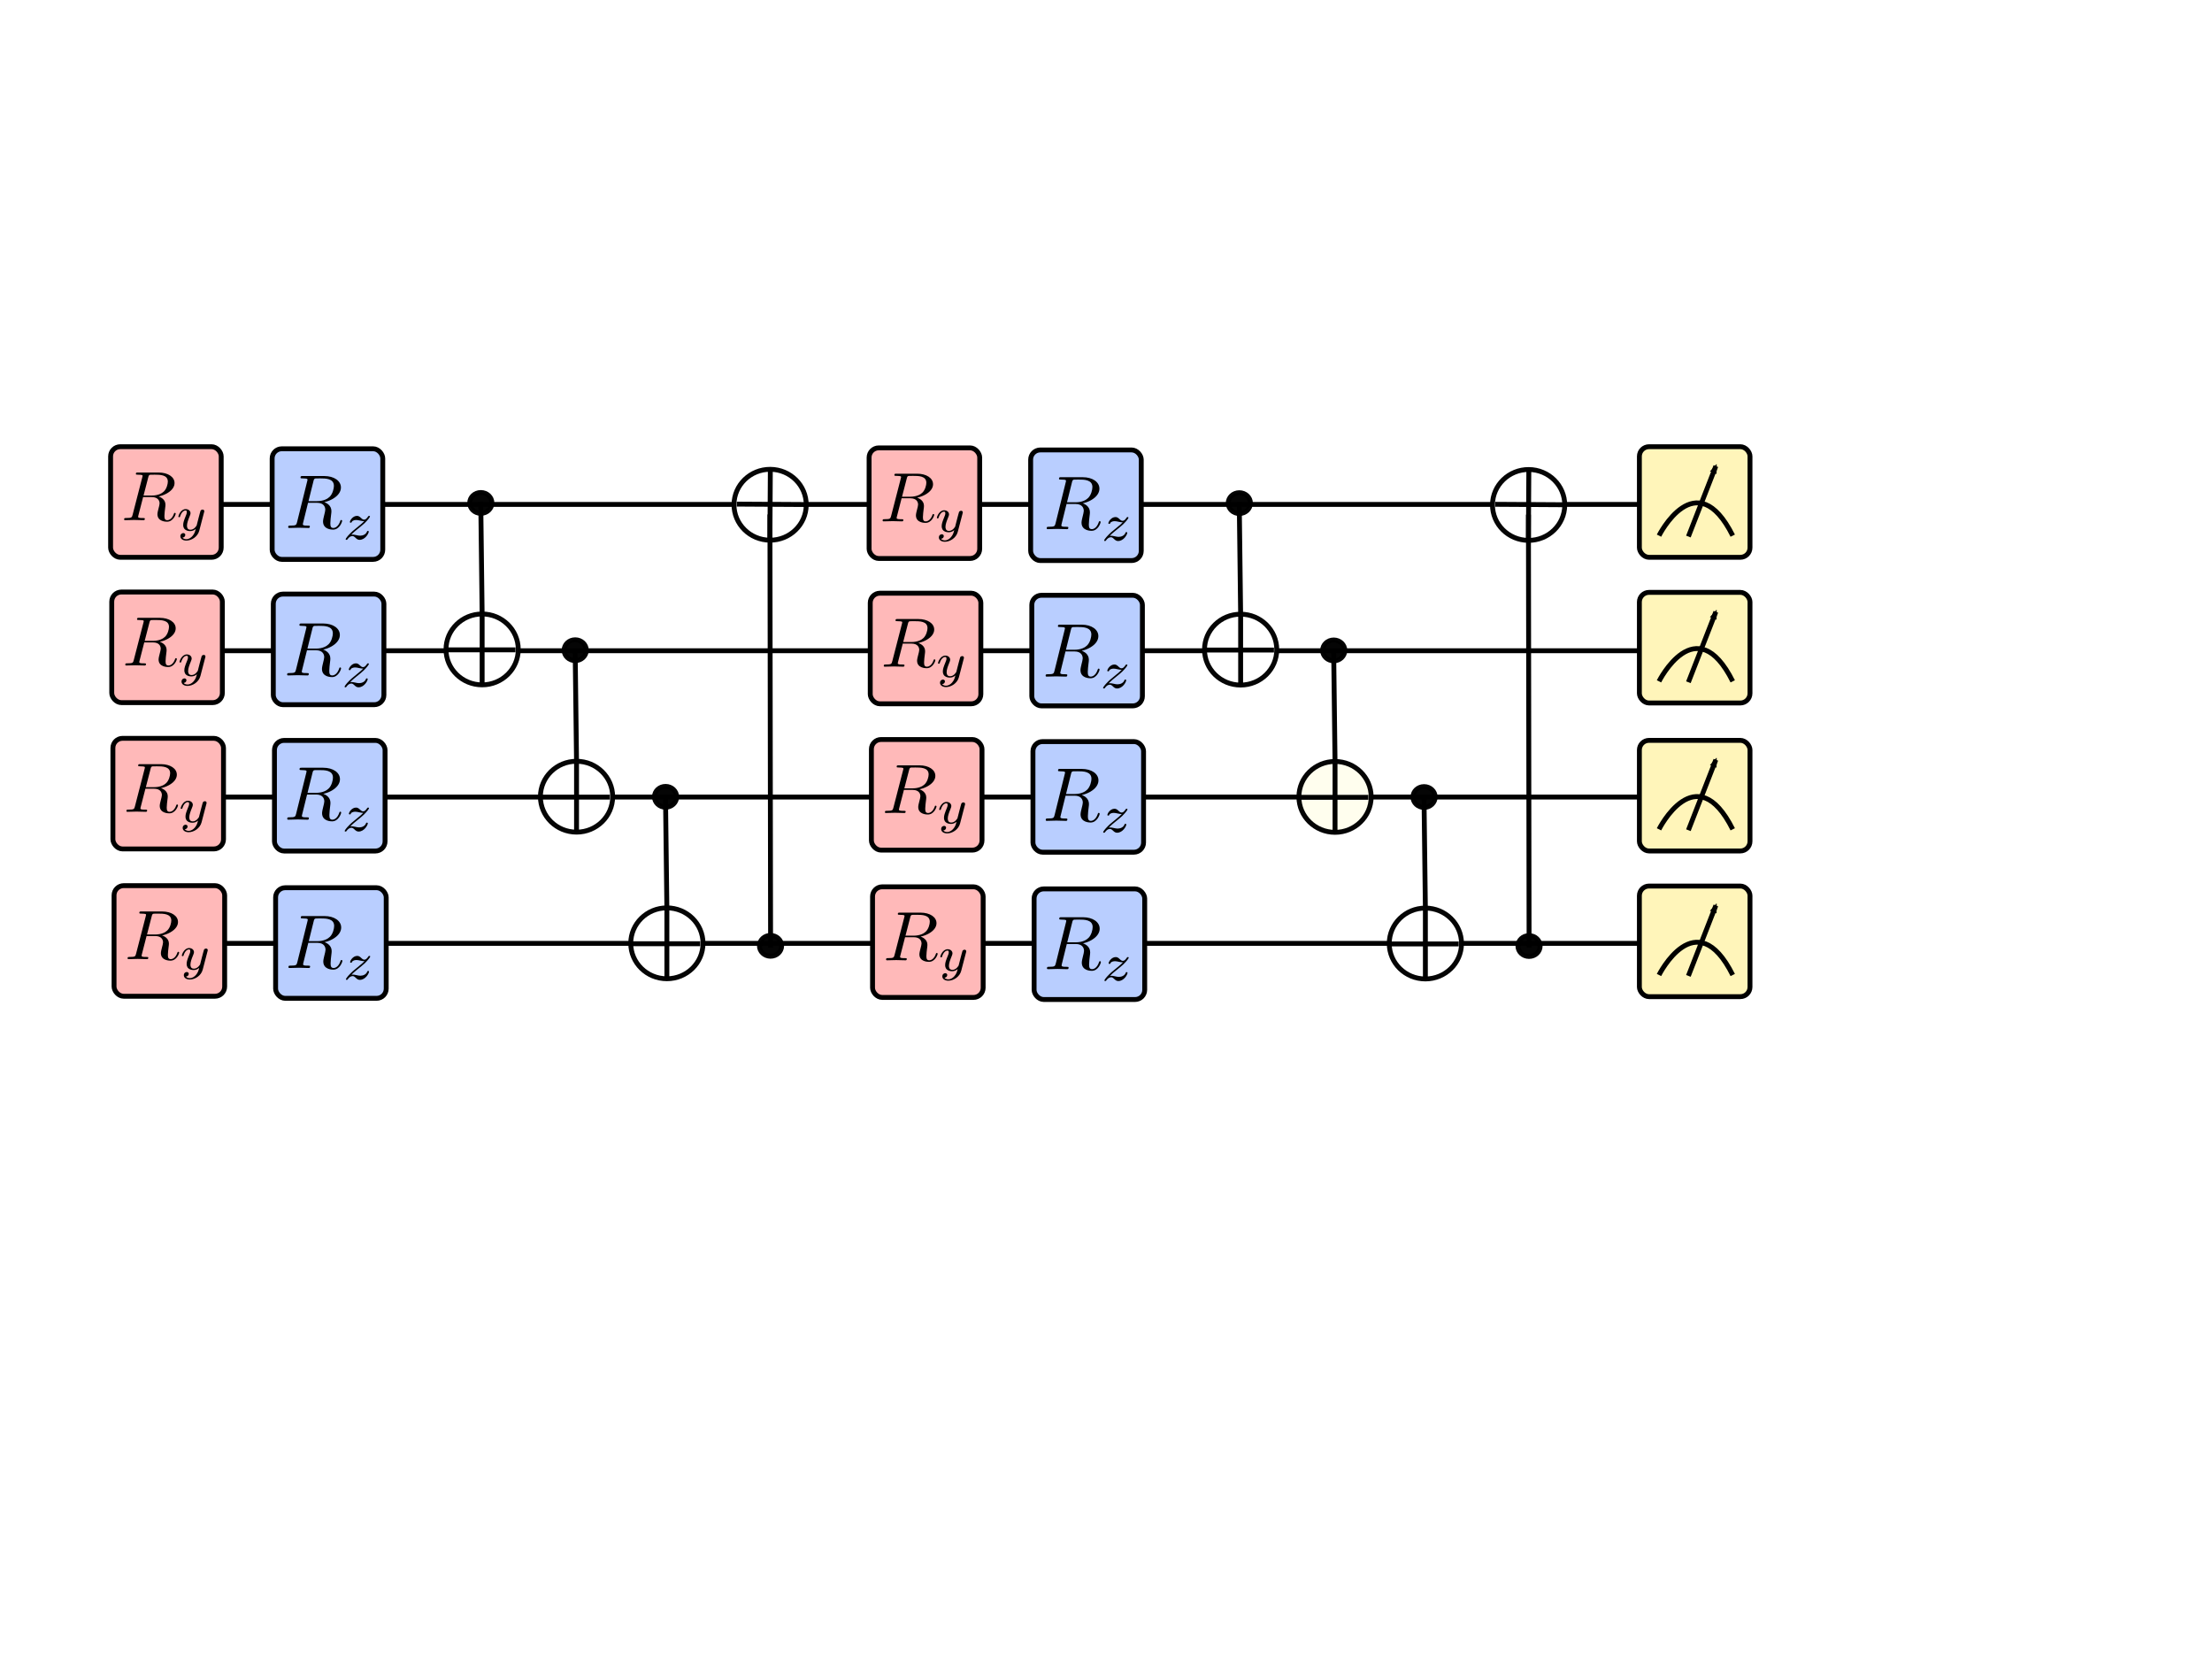 <?xml version="1.0" encoding="UTF-8" standalone="no"?>
<!-- Created with Inkscape (http://www.inkscape.org/) -->

<svg
   xmlns:dc="http://purl.org/dc/elements/1.1/"
   xmlns:cc="http://creativecommons.org/ns#"
   xmlns:rdf="http://www.w3.org/1999/02/22-rdf-syntax-ns#"
   xmlns:svg="http://www.w3.org/2000/svg"
   xmlns="http://www.w3.org/2000/svg"
   xmlns:sodipodi="http://sodipodi.sourceforge.net/DTD/sodipodi-0.dtd"
   xmlns:inkscape="http://www.inkscape.org/namespaces/inkscape"
   width="453.543"
   height="340.157"
   id="svg2"
   sodipodi:version="0.32"
   inkscape:version="0.92.5 (2060ec1f9f, 2020-04-08)"
   sodipodi:docname="hdw_efficient.svg"
   version="1.0">
  <defs
     id="defs4">
    <marker
       inkscape:stockid="Arrow2Mend"
       orient="auto"
       refY="0.0"
       refX="0.0"
       id="Arrow2Mend"
       style="overflow:visible;"
       inkscape:isstock="true">
      <path
         id="path167825"
         style="fill-rule:evenodd;stroke-width:0.625;stroke-linejoin:round;stroke:#000000;stroke-opacity:1;fill:#000000;fill-opacity:1"
         d="M 8.719,4.034 L -2.207,0.016 L 8.719,-4.002 C 6.973,-1.63 6.983,1.616 8.719,4.034 z "
         transform="scale(0.6) rotate(180) translate(0,0)" />
    </marker>
    <marker
       inkscape:stockid="Arrow1Send"
       orient="auto"
       refY="0.0"
       refX="0.0"
       id="Arrow1Send"
       style="overflow:visible;"
       inkscape:isstock="true">
      <path
         id="path167813"
         d="M 0.0,0.0 L 5.0,-5.0 L -12.5,0.0 L 5.0,5.0 L 0.0,0.0 z "
         style="fill-rule:evenodd;stroke:#000000;stroke-width:1pt;stroke-opacity:1;fill:#000000;fill-opacity:1"
         transform="scale(0.2) rotate(180) translate(6,0)" />
    </marker>
    <marker
       inkscape:stockid="Arrow2Mend"
       orient="auto"
       refY="0"
       refX="0"
       id="Arrow2Mend-5"
       style="overflow:visible"
       inkscape:isstock="true">
      <path
         inkscape:connector-curvature="0"
         id="path167825-6"
         style="fill:#000000;fill-opacity:1;fill-rule:evenodd;stroke:#000000;stroke-width:0.625;stroke-linejoin:round;stroke-opacity:1"
         d="M 8.719,4.034 -2.207,0.016 8.719,-4.002 c -1.745,2.372 -1.735,5.617 -6e-7,8.035 z"
         transform="scale(-0.6)" />
    </marker>
    <marker
       inkscape:stockid="Arrow2Mend"
       orient="auto"
       refY="0"
       refX="0"
       id="Arrow2Mend-5-8"
       style="overflow:visible"
       inkscape:isstock="true">
      <path
         inkscape:connector-curvature="0"
         id="path167825-6-4"
         style="fill:#000000;fill-opacity:1;fill-rule:evenodd;stroke:#000000;stroke-width:0.625;stroke-linejoin:round;stroke-opacity:1"
         d="M 8.719,4.034 -2.207,0.016 8.719,-4.002 c -1.745,2.372 -1.735,5.617 -6e-7,8.035 z"
         transform="scale(-0.6)" />
    </marker>
    <marker
       inkscape:stockid="Arrow2Mend"
       orient="auto"
       refY="0"
       refX="0"
       id="Arrow2Mend-8"
       style="overflow:visible"
       inkscape:isstock="true">
      <path
         inkscape:connector-curvature="0"
         id="path167825-1"
         style="fill:#000000;fill-opacity:1;fill-rule:evenodd;stroke:#000000;stroke-width:0.625;stroke-linejoin:round;stroke-opacity:1"
         d="M 8.719,4.034 -2.207,0.016 8.719,-4.002 c -1.745,2.372 -1.735,5.617 -6e-7,8.035 z"
         transform="scale(-0.6)" />
    </marker>
  </defs>
  <sodipodi:namedview
     id="base"
     pagecolor="#ffffff"
     bordercolor="#666666"
     borderopacity="1.0"
     inkscape:pageopacity="0.0"
     inkscape:pageshadow="2"
     inkscape:zoom="3.510139"
     inkscape:cx="226.77165"
     inkscape:cy="170.07874"
     inkscape:document-units="mm"
     inkscape:current-layer="layer1"
     inkscape:window-width="2488"
     inkscape:window-height="1369"
     inkscape:window-x="72"
     inkscape:window-y="34"
     width="12.8cm"
     height="9.6cm"
     units="cm"
     showgrid="false"
     grid_units="mm"
     inkscape:object-paths="false"
     inkscape:grid-points="true"
     inkscape:grid-bbox="true"
     inkscape:guide-points="true"
     showguides="true"
     inkscape:guide-bbox="true"
     inkscape:window-maximized="1">
    <sodipodi:guide
       orientation="vertical"
       position="56.477"
       id="guide3573"
       inkscape:locked="false" />
    <sodipodi:guide
       orientation="horizontal"
       position="11.036"
       id="guide3579"
       inkscape:locked="false" />
    <sodipodi:guide
       orientation="horizontal"
       position="24.019"
       id="guide3886"
       inkscape:locked="false" />
    <sodipodi:guide
       orientation="horizontal"
       position="285.628"
       id="guide3988"
       inkscape:locked="false" />
    <sodipodi:guide
       orientation="horizontal"
       position="303.156"
       id="guide4081"
       inkscape:locked="false" />
    <inkscape:grid
       id="GridFromPre046Settings"
       type="xygrid"
       originx="0px"
       originy="0px"
       spacingx="2mm"
       spacingy="2mm"
       color="#3f3fff"
       empcolor="#3f3fff"
       opacity="0.15"
       empopacity="0.38"
       empspacing="5" />
  </sodipodi:namedview>
  <g
     inkscape:label="Layer 1"
     inkscape:groupmode="layer"
     id="layer1">
    <path
       style="fill:none;stroke:#000000;stroke-width:1;stroke-linecap:butt;stroke-linejoin:miter;stroke-opacity:1;stroke-miterlimit:4;stroke-dasharray:none"
       d="M 38,103.426 H 340.157"
       id="path167102"
       inkscape:connector-curvature="0" />
    <path
       style="fill:none;stroke:#000000;stroke-width:1;stroke-linecap:butt;stroke-linejoin:miter;stroke-opacity:1;stroke-miterlimit:4;stroke-dasharray:none"
       d="M 38,133.426 H 340.157"
       id="path167102-2"
       inkscape:connector-curvature="0" />
    <path
       style="fill:none;stroke:#000000;stroke-width:1;stroke-linecap:butt;stroke-linejoin:miter;stroke-opacity:1;stroke-miterlimit:4;stroke-dasharray:none"
       d="M 38,163.426 H 340.157"
       id="path167102-2-6"
       inkscape:connector-curvature="0" />
    <path
       style="fill:none;stroke:#000000;stroke-width:1;stroke-linecap:butt;stroke-linejoin:miter;stroke-opacity:1;stroke-miterlimit:4;stroke-dasharray:none"
       d="M 38,193.426 H 340.157"
       id="path167102-2-6-1"
       inkscape:connector-curvature="0" />
    <g
       id="g167010"
       transform="translate(0,16)">
      <rect
         ry="1.975"
         y="75.591"
         x="22.677"
         height="22.677"
         width="22.677"
         id="rect166966"
         style="opacity:1;vector-effect:none;fill:#ffb9b9;fill-opacity:1;fill-rule:evenodd;stroke:#000000;stroke-width:1;stroke-linecap:butt;stroke-linejoin:miter;stroke-miterlimit:4;stroke-dasharray:none;stroke-dashoffset:0;stroke-opacity:1" />
      <g
         transform="matrix(0.612,0,0,0.591,-58.602,6.296)"
         id="g166983">
        <g
           style="font-style:normal;font-variant:normal;font-weight:normal;font-stretch:normal;letter-spacing:normal;word-spacing:normal;text-anchor:start;fill:none;fill-opacity:1;fill-rule:evenodd;stroke:#000000;stroke-linecap:butt;stroke-linejoin:miter;stroke-miterlimit:10.433;stroke-dasharray:none;stroke-dashoffset:0;stroke-opacity:1"
           id="content"
           transform="matrix(0.486,0,0,-0.486,-85.039,340.157)"
           xml:space="preserve"
           stroke-miterlimit="10.433"
           font-style="normal"
           font-variant="normal"
           font-weight="normal"
           font-stretch="normal"
           font-size-adjust="none"
           letter-spacing="normal"
           word-spacing="normal"><path
             style="fill:#000000;stroke-width:0"
             inkscape:connector-curvature="0"
             d="m 481.38,423.14 0.47,0.11 0.48,0.12 0.48,0.14 0.48,0.15 0.49,0.16 0.48,0.18 0.48,0.19 0.47,0.2 0.47,0.22 0.47,0.23 0.46,0.24 0.45,0.25 0.43,0.27 0.43,0.28 0.42,0.29 0.4,0.3 0.39,0.31 0.37,0.32 0.36,0.34 0.33,0.35 0.32,0.35 0.29,0.37 0.28,0.38 0.25,0.39 0.22,0.4 0.2,0.41 0.17,0.42 0.15,0.43 0.11,0.44 0.08,0.45 0.05,0.46 0.02,0.47 c 0,4.28 -4.48,7.47 -11,7.47 h -14.2 c -1,0 -1.45,0 -1.45,-1 0,-0.55 0.45,-0.55 1.4,-0.55 0.1,0 1.05,0 1.89,-0.09 0.89,-0.11 1.35,-0.16 1.35,-0.8 0,-0.2 -0.05,-0.36 -0.21,-0.95 l -6.67,-26.75 c -0.5,-1.95 -0.59,-2.34 -4.53,-2.34 -0.91,0 -1.34,0 -1.34,-1 0,-0.55 0.59,-0.55 0.68,-0.55 1.41,0 4.89,0.16 6.29,0.16 1.39,0 4.93,-0.16 6.32,-0.16 0.41,0 1,0 1,1 0,0.55 -0.45,0.55 -1.39,0.55 -1.84,0 -3.25,0 -3.25,0.89 0,0.29 0.11,0.54 0.16,0.84 l 3.28,13.2 h 5.94 l -0.05,1.11 h -5.59 l 3.25,13 c 0.29,1.19 0.43,1.69 1.39,1.85 0.45,0.04 2.04,0.04 3.03,0.04 3.55,0 9.08,0 9.08,-4.93 0,-1.69 -0.8,-5.13 -2.75,-7.07 -1.28,-1.29 -3.92,-2.89 -8.41,-2.89 l 0.05,-1.11 c 4.53,0 5.42,-2.78 5.42,-4.53 0,-0.75 -0.39,-2.28 -0.69,-3.44 -0.36,-1.39 -0.79,-3.23 -0.79,-4.23 0,-5.37 5.96,-5.37 6.62,-5.37 4.23,0 5.97,5.03 5.97,5.73 0,0.59 -0.55,0.59 -0.59,0.59 -0.46,0 -0.55,-0.36 -0.65,-0.7 -1.25,-3.69 -3.39,-4.53 -4.54,-4.53 -1.64,0 -1.99,1.09 -1.99,3.05 0,1.53 0.3,4.07 0.5,5.67 0.1,0.7 0.21,1.64 0.21,2.34 0,3.83 -3.35,5.38 -4.69,5.88 z"
             id="path166978" /><path
             style="fill:#000000;stroke-width:0"
             inkscape:connector-curvature="0"
             d="m 512.7,411.9 v 0.02 l 0.01,0.03 v 0.02 l 0.01,0.02 0.01,0.02 v 0.02 l 0.01,0.04 0.01,0.03 0.01,0.03 0.01,0.04 0.01,0.03 v 0.02 l 0.01,0.03 0.01,0.03 v 0.02 l 0.01,0.02 v 0.02 0.02 l 0.01,0.02 v 0.02 0.02 l 0.01,0.02 v 0.02 0.03 0.03 l 0.01,0.04 v 0.03 0.02 0.02 0.02 0.02 c 0,0.69 -0.57,1.11 -1.16,1.11 -0.38,0 -1.05,-0.17 -1.42,-0.83 -0.11,-0.22 -0.39,-1.33 -0.56,-2.03 l -0.74,-2.89 c -0.2,-0.83 -1.28,-5.22 -1.39,-5.61 -0.03,0 -1.56,-3.03 -4.28,-3.03 -2.38,0 -2.38,2.26 -2.38,2.89 0,1.89 0.8,4.08 1.85,6.76 0.42,1.11 0.59,1.53 0.59,2.13 0,1.67 -1.42,2.95 -3.31,2.95 -3.52,0 -5.08,-4.73 -5.08,-5.33 0,-0.45 0.49,-0.45 0.59,-0.45 0.49,0 0.52,0.17 0.63,0.56 0.87,2.89 2.37,4.25 3.77,4.25 0.59,0 0.85,-0.39 0.85,-1.22 0,-0.79 -0.31,-1.56 -0.48,-2.01 -1.67,-4.25 -2.02,-5.55 -2.02,-7.08 0,-0.59 0,-2.23 1.36,-3.34 1.08,-0.91 2.55,-1.08 3.49,-1.08 1.39,0 2.64,0.51 3.8,1.56 -0.46,-1.92 -0.85,-3.37 -2.3,-5.12 -0.94,-1.08 -2.35,-2.22 -4.19,-2.22 -0.23,0 -1.87,0 -2.61,1.14 1.88,0.2 1.88,1.89 1.88,1.92 0,1.11 -1,1.31 -1.36,1.31 -0.86,0 -2.02,-0.69 -2.02,-2.3 0,-1.76 1.67,-3.06 4.14,-3.06 3.53,0 7.81,2.72 8.89,7.08 z"
             id="path166980" /></g>      </g>
    </g>
    <g
       transform="translate(0.236,45.795)"
       id="g167010-3">
      <rect
         ry="1.975"
         y="75.591"
         x="22.677"
         height="22.677"
         width="22.677"
         id="rect166966-6"
         style="opacity:1;vector-effect:none;fill:#ffb9b9;fill-opacity:1;fill-rule:evenodd;stroke:#000000;stroke-width:1;stroke-linecap:butt;stroke-linejoin:miter;stroke-miterlimit:4;stroke-dasharray:none;stroke-dashoffset:0;stroke-opacity:1" />
      <g
         transform="matrix(0.612,0,0,0.591,-58.602,6.296)"
         id="g166983-7">
        <g
           style="font-style:normal;font-variant:normal;font-weight:normal;font-stretch:normal;letter-spacing:normal;word-spacing:normal;text-anchor:start;fill:none;fill-opacity:1;fill-rule:evenodd;stroke:#000000;stroke-linecap:butt;stroke-linejoin:miter;stroke-miterlimit:10.433;stroke-dasharray:none;stroke-dashoffset:0;stroke-opacity:1"
           id="content-5"
           transform="matrix(0.486,0,0,-0.486,-85.039,340.157)"
           xml:space="preserve"
           stroke-miterlimit="10.433"
           font-style="normal"
           font-variant="normal"
           font-weight="normal"
           font-stretch="normal"
           font-size-adjust="none"
           letter-spacing="normal"
           word-spacing="normal"><path
             style="fill:#000000;stroke-width:0"
             inkscape:connector-curvature="0"
             d="m 481.38,423.14 0.47,0.11 0.48,0.12 0.48,0.14 0.48,0.15 0.49,0.16 0.48,0.18 0.48,0.19 0.47,0.2 0.47,0.22 0.47,0.23 0.46,0.24 0.45,0.25 0.43,0.27 0.43,0.28 0.42,0.29 0.4,0.3 0.39,0.31 0.37,0.32 0.36,0.34 0.33,0.35 0.32,0.35 0.29,0.37 0.28,0.38 0.25,0.39 0.22,0.4 0.2,0.41 0.17,0.42 0.15,0.43 0.11,0.44 0.08,0.45 0.05,0.46 0.02,0.47 c 0,4.28 -4.48,7.47 -11,7.47 h -14.2 c -1,0 -1.45,0 -1.45,-1 0,-0.55 0.45,-0.55 1.4,-0.55 0.1,0 1.05,0 1.89,-0.09 0.89,-0.11 1.35,-0.16 1.35,-0.8 0,-0.2 -0.05,-0.36 -0.21,-0.95 l -6.67,-26.75 c -0.5,-1.95 -0.59,-2.34 -4.53,-2.34 -0.91,0 -1.34,0 -1.34,-1 0,-0.55 0.59,-0.55 0.68,-0.55 1.41,0 4.89,0.16 6.29,0.16 1.39,0 4.93,-0.16 6.32,-0.16 0.41,0 1,0 1,1 0,0.55 -0.45,0.55 -1.39,0.55 -1.84,0 -3.25,0 -3.25,0.89 0,0.29 0.11,0.54 0.16,0.84 l 3.28,13.2 h 5.94 l -0.05,1.11 h -5.59 l 3.25,13 c 0.29,1.19 0.43,1.69 1.39,1.85 0.45,0.04 2.04,0.04 3.03,0.04 3.55,0 9.08,0 9.08,-4.93 0,-1.69 -0.8,-5.13 -2.75,-7.07 -1.28,-1.29 -3.92,-2.89 -8.41,-2.89 l 0.05,-1.11 c 4.53,0 5.42,-2.78 5.42,-4.53 0,-0.75 -0.39,-2.28 -0.69,-3.44 -0.36,-1.39 -0.79,-3.23 -0.79,-4.23 0,-5.37 5.96,-5.37 6.62,-5.37 4.23,0 5.97,5.03 5.97,5.73 0,0.59 -0.55,0.59 -0.59,0.59 -0.46,0 -0.55,-0.36 -0.65,-0.7 -1.25,-3.69 -3.39,-4.53 -4.54,-4.53 -1.64,0 -1.99,1.09 -1.99,3.05 0,1.53 0.3,4.07 0.5,5.67 0.1,0.7 0.21,1.64 0.21,2.34 0,3.83 -3.35,5.38 -4.69,5.88 z"
             id="path166978-3" /><path
             style="fill:#000000;stroke-width:0"
             inkscape:connector-curvature="0"
             d="m 512.7,411.9 v 0.02 l 0.01,0.03 v 0.02 l 0.01,0.02 0.01,0.02 v 0.02 l 0.01,0.04 0.01,0.03 0.01,0.03 0.01,0.04 0.01,0.03 v 0.02 l 0.01,0.03 0.01,0.03 v 0.02 l 0.01,0.02 v 0.02 0.02 l 0.01,0.02 v 0.02 0.02 l 0.01,0.02 v 0.02 0.03 0.03 l 0.01,0.04 v 0.03 0.02 0.02 0.02 0.02 c 0,0.69 -0.57,1.11 -1.16,1.11 -0.38,0 -1.05,-0.17 -1.42,-0.83 -0.11,-0.22 -0.39,-1.33 -0.56,-2.03 l -0.74,-2.89 c -0.2,-0.83 -1.28,-5.22 -1.39,-5.61 -0.03,0 -1.56,-3.03 -4.28,-3.03 -2.38,0 -2.38,2.26 -2.38,2.89 0,1.89 0.8,4.08 1.85,6.76 0.42,1.11 0.59,1.53 0.59,2.13 0,1.67 -1.42,2.95 -3.31,2.95 -3.52,0 -5.08,-4.73 -5.08,-5.33 0,-0.45 0.49,-0.45 0.59,-0.45 0.49,0 0.52,0.17 0.63,0.56 0.87,2.89 2.37,4.25 3.77,4.25 0.59,0 0.85,-0.39 0.85,-1.22 0,-0.79 -0.31,-1.56 -0.48,-2.01 -1.67,-4.25 -2.02,-5.55 -2.02,-7.08 0,-0.59 0,-2.23 1.36,-3.34 1.08,-0.91 2.55,-1.08 3.49,-1.08 1.39,0 2.64,0.51 3.8,1.56 -0.46,-1.92 -0.85,-3.37 -2.3,-5.12 -0.94,-1.08 -2.35,-2.22 -4.19,-2.22 -0.23,0 -1.87,0 -2.61,1.14 1.88,0.2 1.88,1.89 1.88,1.92 0,1.11 -1,1.31 -1.36,1.31 -0.86,0 -2.02,-0.69 -2.02,-2.3 0,-1.76 1.67,-3.06 4.14,-3.06 3.53,0 7.81,2.72 8.89,7.08 z"
             id="path166980-5" /></g>      </g>
    </g>
    <g
       transform="translate(0.472,75.795)"
       id="g167010-3-6">
      <rect
         ry="1.975"
         y="75.591"
         x="22.677"
         height="22.677"
         width="22.677"
         id="rect166966-6-2"
         style="opacity:1;vector-effect:none;fill:#ffb9b9;fill-opacity:1;fill-rule:evenodd;stroke:#000000;stroke-width:1;stroke-linecap:butt;stroke-linejoin:miter;stroke-miterlimit:4;stroke-dasharray:none;stroke-dashoffset:0;stroke-opacity:1" />
      <g
         transform="matrix(0.612,0,0,0.591,-58.602,6.296)"
         id="g166983-7-9">
        <g
           style="font-style:normal;font-variant:normal;font-weight:normal;font-stretch:normal;letter-spacing:normal;word-spacing:normal;text-anchor:start;fill:none;fill-opacity:1;fill-rule:evenodd;stroke:#000000;stroke-linecap:butt;stroke-linejoin:miter;stroke-miterlimit:10.433;stroke-dasharray:none;stroke-dashoffset:0;stroke-opacity:1"
           id="content-5-1"
           transform="matrix(0.486,0,0,-0.486,-85.039,340.157)"
           xml:space="preserve"
           stroke-miterlimit="10.433"
           font-style="normal"
           font-variant="normal"
           font-weight="normal"
           font-stretch="normal"
           font-size-adjust="none"
           letter-spacing="normal"
           word-spacing="normal"><path
             style="fill:#000000;stroke-width:0"
             inkscape:connector-curvature="0"
             d="m 481.38,423.14 0.47,0.11 0.48,0.12 0.48,0.14 0.48,0.15 0.49,0.16 0.48,0.18 0.48,0.19 0.47,0.2 0.47,0.22 0.47,0.23 0.46,0.24 0.45,0.25 0.43,0.27 0.43,0.28 0.42,0.29 0.4,0.3 0.39,0.31 0.37,0.32 0.36,0.34 0.33,0.35 0.32,0.35 0.29,0.37 0.28,0.38 0.25,0.39 0.22,0.4 0.2,0.41 0.17,0.42 0.15,0.43 0.11,0.44 0.08,0.45 0.05,0.46 0.02,0.47 c 0,4.28 -4.48,7.47 -11,7.47 h -14.2 c -1,0 -1.45,0 -1.45,-1 0,-0.55 0.45,-0.55 1.4,-0.55 0.1,0 1.05,0 1.89,-0.09 0.89,-0.11 1.35,-0.16 1.35,-0.8 0,-0.2 -0.05,-0.36 -0.21,-0.95 l -6.67,-26.75 c -0.5,-1.95 -0.59,-2.34 -4.53,-2.34 -0.91,0 -1.34,0 -1.34,-1 0,-0.55 0.59,-0.55 0.68,-0.55 1.41,0 4.89,0.16 6.29,0.16 1.39,0 4.93,-0.16 6.32,-0.16 0.41,0 1,0 1,1 0,0.55 -0.45,0.55 -1.39,0.55 -1.84,0 -3.25,0 -3.25,0.89 0,0.29 0.11,0.54 0.16,0.84 l 3.28,13.2 h 5.94 l -0.05,1.11 h -5.59 l 3.25,13 c 0.29,1.19 0.43,1.69 1.39,1.85 0.45,0.04 2.04,0.04 3.03,0.04 3.55,0 9.08,0 9.08,-4.93 0,-1.69 -0.8,-5.13 -2.75,-7.07 -1.28,-1.29 -3.92,-2.89 -8.41,-2.89 l 0.05,-1.11 c 4.53,0 5.42,-2.78 5.42,-4.53 0,-0.75 -0.39,-2.28 -0.69,-3.44 -0.36,-1.39 -0.79,-3.23 -0.79,-4.23 0,-5.37 5.96,-5.37 6.62,-5.37 4.23,0 5.97,5.03 5.97,5.73 0,0.59 -0.55,0.59 -0.59,0.59 -0.46,0 -0.55,-0.36 -0.65,-0.7 -1.25,-3.69 -3.39,-4.53 -4.54,-4.53 -1.64,0 -1.99,1.09 -1.99,3.05 0,1.53 0.3,4.07 0.5,5.67 0.1,0.7 0.21,1.64 0.21,2.34 0,3.83 -3.35,5.38 -4.69,5.88 z"
             id="path166978-3-2" /><path
             style="fill:#000000;stroke-width:0"
             inkscape:connector-curvature="0"
             d="m 512.7,411.9 v 0.02 l 0.01,0.03 v 0.02 l 0.01,0.02 0.01,0.02 v 0.02 l 0.01,0.04 0.01,0.03 0.01,0.03 0.01,0.04 0.01,0.03 v 0.02 l 0.01,0.03 0.01,0.03 v 0.02 l 0.01,0.02 v 0.02 0.02 l 0.01,0.02 v 0.02 0.02 l 0.01,0.02 v 0.02 0.03 0.03 l 0.01,0.04 v 0.03 0.02 0.02 0.02 0.02 c 0,0.69 -0.57,1.11 -1.16,1.11 -0.38,0 -1.05,-0.17 -1.42,-0.83 -0.11,-0.22 -0.39,-1.33 -0.56,-2.03 l -0.74,-2.89 c -0.2,-0.83 -1.28,-5.22 -1.39,-5.61 -0.03,0 -1.56,-3.03 -4.28,-3.03 -2.38,0 -2.38,2.26 -2.38,2.89 0,1.89 0.8,4.08 1.85,6.76 0.42,1.11 0.59,1.53 0.59,2.13 0,1.67 -1.42,2.95 -3.31,2.95 -3.52,0 -5.08,-4.73 -5.08,-5.33 0,-0.45 0.49,-0.45 0.59,-0.45 0.49,0 0.52,0.17 0.63,0.56 0.87,2.89 2.37,4.25 3.77,4.25 0.59,0 0.85,-0.39 0.85,-1.22 0,-0.79 -0.31,-1.56 -0.48,-2.01 -1.67,-4.25 -2.02,-5.55 -2.02,-7.08 0,-0.59 0,-2.23 1.36,-3.34 1.08,-0.91 2.55,-1.08 3.49,-1.08 1.39,0 2.64,0.51 3.8,1.56 -0.46,-1.92 -0.85,-3.37 -2.3,-5.12 -0.94,-1.08 -2.35,-2.22 -4.19,-2.22 -0.23,0 -1.87,0 -2.61,1.14 1.88,0.2 1.88,1.89 1.88,1.92 0,1.11 -1,1.31 -1.36,1.31 -0.86,0 -2.02,-0.69 -2.02,-2.3 0,-1.76 1.67,-3.06 4.14,-3.06 3.53,0 7.81,2.72 8.89,7.08 z"
             id="path166980-5-7" /></g>      </g>
    </g>
    <g
       transform="translate(0.709,106)"
       id="g167010-3-6-0">
      <rect
         ry="1.975"
         y="75.591"
         x="22.677"
         height="22.677"
         width="22.677"
         id="rect166966-6-2-9"
         style="opacity:1;vector-effect:none;fill:#ffb9b9;fill-opacity:1;fill-rule:evenodd;stroke:#000000;stroke-width:1;stroke-linecap:butt;stroke-linejoin:miter;stroke-miterlimit:4;stroke-dasharray:none;stroke-dashoffset:0;stroke-opacity:1" />
      <g
         transform="matrix(0.612,0,0,0.591,-58.602,6.296)"
         id="g166983-7-9-3">
        <g
           style="font-style:normal;font-variant:normal;font-weight:normal;font-stretch:normal;letter-spacing:normal;word-spacing:normal;text-anchor:start;fill:none;fill-opacity:1;fill-rule:evenodd;stroke:#000000;stroke-linecap:butt;stroke-linejoin:miter;stroke-miterlimit:10.433;stroke-dasharray:none;stroke-dashoffset:0;stroke-opacity:1"
           id="content-5-1-6"
           transform="matrix(0.486,0,0,-0.486,-85.039,340.157)"
           xml:space="preserve"
           stroke-miterlimit="10.433"
           font-style="normal"
           font-variant="normal"
           font-weight="normal"
           font-stretch="normal"
           font-size-adjust="none"
           letter-spacing="normal"
           word-spacing="normal"><path
             style="fill:#000000;stroke-width:0"
             inkscape:connector-curvature="0"
             d="m 481.38,423.14 0.47,0.11 0.48,0.12 0.48,0.14 0.48,0.15 0.49,0.16 0.48,0.18 0.48,0.19 0.47,0.2 0.47,0.22 0.47,0.23 0.46,0.24 0.45,0.25 0.43,0.27 0.43,0.28 0.42,0.29 0.4,0.3 0.39,0.31 0.37,0.32 0.36,0.34 0.33,0.35 0.32,0.35 0.29,0.37 0.28,0.38 0.25,0.39 0.22,0.4 0.2,0.41 0.17,0.42 0.15,0.43 0.11,0.44 0.08,0.45 0.05,0.46 0.02,0.47 c 0,4.28 -4.48,7.47 -11,7.47 h -14.2 c -1,0 -1.45,0 -1.45,-1 0,-0.55 0.45,-0.55 1.4,-0.55 0.1,0 1.05,0 1.89,-0.09 0.89,-0.11 1.35,-0.16 1.35,-0.8 0,-0.2 -0.05,-0.36 -0.21,-0.95 l -6.67,-26.75 c -0.5,-1.95 -0.59,-2.34 -4.53,-2.34 -0.91,0 -1.34,0 -1.34,-1 0,-0.55 0.59,-0.55 0.68,-0.55 1.41,0 4.89,0.16 6.29,0.16 1.39,0 4.93,-0.16 6.32,-0.16 0.41,0 1,0 1,1 0,0.55 -0.45,0.55 -1.39,0.55 -1.84,0 -3.25,0 -3.25,0.89 0,0.29 0.11,0.54 0.16,0.84 l 3.28,13.2 h 5.94 l -0.05,1.11 h -5.59 l 3.25,13 c 0.29,1.19 0.43,1.69 1.39,1.85 0.45,0.04 2.04,0.04 3.03,0.04 3.55,0 9.08,0 9.08,-4.93 0,-1.69 -0.8,-5.13 -2.75,-7.07 -1.28,-1.29 -3.92,-2.89 -8.41,-2.89 l 0.05,-1.11 c 4.53,0 5.42,-2.78 5.42,-4.53 0,-0.75 -0.39,-2.28 -0.69,-3.44 -0.36,-1.39 -0.79,-3.23 -0.79,-4.23 0,-5.37 5.96,-5.37 6.62,-5.37 4.23,0 5.97,5.03 5.97,5.73 0,0.59 -0.55,0.59 -0.59,0.59 -0.46,0 -0.55,-0.36 -0.65,-0.7 -1.25,-3.69 -3.39,-4.53 -4.54,-4.53 -1.64,0 -1.99,1.09 -1.99,3.05 0,1.53 0.3,4.07 0.5,5.67 0.1,0.7 0.21,1.64 0.21,2.34 0,3.83 -3.35,5.38 -4.69,5.88 z"
             id="path166978-3-2-0" /><path
             style="fill:#000000;stroke-width:0"
             inkscape:connector-curvature="0"
             d="m 512.7,411.9 v 0.02 l 0.01,0.03 v 0.02 l 0.01,0.02 0.01,0.02 v 0.02 l 0.01,0.04 0.01,0.03 0.01,0.03 0.01,0.04 0.01,0.03 v 0.02 l 0.01,0.03 0.01,0.03 v 0.02 l 0.01,0.02 v 0.02 0.02 l 0.01,0.02 v 0.02 0.02 l 0.01,0.02 v 0.02 0.03 0.03 l 0.01,0.04 v 0.03 0.02 0.02 0.02 0.02 c 0,0.69 -0.57,1.11 -1.16,1.11 -0.38,0 -1.05,-0.17 -1.42,-0.83 -0.11,-0.22 -0.39,-1.33 -0.56,-2.03 l -0.74,-2.89 c -0.2,-0.83 -1.28,-5.22 -1.39,-5.61 -0.03,0 -1.56,-3.03 -4.28,-3.03 -2.38,0 -2.38,2.26 -2.38,2.89 0,1.89 0.8,4.08 1.85,6.76 0.42,1.11 0.59,1.53 0.59,2.13 0,1.67 -1.42,2.95 -3.31,2.95 -3.52,0 -5.08,-4.73 -5.08,-5.33 0,-0.45 0.49,-0.45 0.59,-0.45 0.49,0 0.52,0.17 0.63,0.56 0.87,2.89 2.37,4.25 3.77,4.25 0.59,0 0.85,-0.39 0.85,-1.22 0,-0.79 -0.31,-1.56 -0.48,-2.01 -1.67,-4.25 -2.02,-5.55 -2.02,-7.08 0,-0.59 0,-2.23 1.36,-3.34 1.08,-0.91 2.55,-1.08 3.49,-1.08 1.39,0 2.64,0.51 3.8,1.56 -0.46,-1.92 -0.85,-3.37 -2.3,-5.12 -0.94,-1.08 -2.35,-2.22 -4.19,-2.22 -0.23,0 -1.87,0 -2.61,1.14 1.88,0.2 1.88,1.89 1.88,1.92 0,1.11 -1,1.31 -1.36,1.31 -0.86,0 -2.02,-0.69 -2.02,-2.3 0,-1.76 1.67,-3.06 4.14,-3.06 3.53,0 7.81,2.72 8.89,7.08 z"
             id="path166980-5-7-6" /></g>      </g>
    </g>
    <rect
       style="opacity:1;vector-effect:none;fill:#b9ceff;fill-opacity:1;fill-rule:evenodd;stroke:#000000;stroke-width:1;stroke-linecap:butt;stroke-linejoin:miter;stroke-miterlimit:4;stroke-dasharray:none;stroke-dashoffset:0;stroke-opacity:1"
       id="rect166966-7"
       width="22.677"
       height="22.677"
       x="55.802"
       y="92.017"
       ry="1.975" />
    <rect
       style="opacity:1;vector-effect:none;fill:#b9ceff;fill-opacity:1;fill-rule:evenodd;stroke:#000000;stroke-width:1;stroke-linecap:butt;stroke-linejoin:miter;stroke-miterlimit:4;stroke-dasharray:none;stroke-dashoffset:0;stroke-opacity:1"
       id="rect166966-6-7"
       width="22.677"
       height="22.677"
       x="56.038"
       y="121.812"
       ry="1.975" />
    <rect
       style="opacity:1;vector-effect:none;fill:#b9ceff;fill-opacity:1;fill-rule:evenodd;stroke:#000000;stroke-width:1;stroke-linecap:butt;stroke-linejoin:miter;stroke-miterlimit:4;stroke-dasharray:none;stroke-dashoffset:0;stroke-opacity:1"
       id="rect166966-6-2-7"
       width="22.677"
       height="22.677"
       x="56.275"
       y="151.812"
       ry="1.975" />
    <rect
       style="opacity:1;vector-effect:none;fill:#b9ceff;fill-opacity:1;fill-rule:evenodd;stroke:#000000;stroke-width:1;stroke-linecap:butt;stroke-linejoin:miter;stroke-miterlimit:4;stroke-dasharray:none;stroke-dashoffset:0;stroke-opacity:1"
       id="rect166966-6-2-9-1"
       width="22.677"
       height="22.677"
       x="56.511"
       y="182.017"
       ry="1.975" />
    <g
       id="g167325"
       transform="matrix(0.64,0,0,0.644,-28.81,16.327)">
      <g
         word-spacing="normal"
         letter-spacing="normal"
         font-size-adjust="none"
         font-stretch="normal"
         font-weight="normal"
         font-variant="normal"
         font-style="normal"
         stroke-miterlimit="10.433"
         xml:space="preserve"
         transform="matrix(0.486,0,0,-0.486,-85.039,340.157)"
         id="g167323"
         style="font-style:normal;font-variant:normal;font-weight:normal;font-stretch:normal;letter-spacing:normal;word-spacing:normal;text-anchor:start;fill:none;fill-opacity:1;fill-rule:evenodd;stroke:#000000;stroke-linecap:butt;stroke-linejoin:miter;stroke-miterlimit:10.433;stroke-dasharray:none;stroke-dashoffset:0;stroke-opacity:1"><path
           id="path167319"
           d="m 481.38,423.14 0.47,0.11 0.48,0.12 0.48,0.14 0.48,0.15 0.49,0.16 0.48,0.18 0.48,0.19 0.47,0.2 0.47,0.22 0.47,0.23 0.46,0.24 0.45,0.25 0.43,0.27 0.43,0.28 0.42,0.29 0.4,0.3 0.39,0.31 0.37,0.32 0.36,0.34 0.33,0.35 0.32,0.35 0.29,0.37 0.28,0.38 0.25,0.39 0.22,0.4 0.2,0.41 0.17,0.42 0.15,0.43 0.11,0.44 0.08,0.45 0.05,0.46 0.02,0.47 c 0,4.28 -4.48,7.47 -11,7.47 h -14.2 c -1,0 -1.45,0 -1.45,-1 0,-0.55 0.45,-0.55 1.4,-0.55 0.1,0 1.05,0 1.89,-0.09 0.89,-0.11 1.35,-0.16 1.35,-0.8 0,-0.2 -0.05,-0.36 -0.21,-0.95 l -6.67,-26.75 c -0.5,-1.95 -0.59,-2.34 -4.53,-2.34 -0.91,0 -1.34,0 -1.34,-1 0,-0.55 0.59,-0.55 0.68,-0.55 1.41,0 4.89,0.16 6.29,0.16 1.39,0 4.93,-0.16 6.32,-0.16 0.41,0 1,0 1,1 0,0.55 -0.45,0.55 -1.39,0.55 -1.84,0 -3.25,0 -3.25,0.89 0,0.29 0.11,0.54 0.16,0.84 l 3.28,13.2 h 5.94 l -0.05,1.11 h -5.59 l 3.25,13 c 0.29,1.19 0.43,1.69 1.39,1.85 0.45,0.04 2.04,0.04 3.03,0.04 3.55,0 9.08,0 9.08,-4.93 0,-1.69 -0.8,-5.13 -2.75,-7.07 -1.28,-1.29 -3.92,-2.89 -8.41,-2.89 l 0.05,-1.11 c 4.53,0 5.42,-2.78 5.42,-4.53 0,-0.75 -0.39,-2.28 -0.69,-3.44 -0.36,-1.39 -0.79,-3.23 -0.79,-4.23 0,-5.37 5.96,-5.37 6.62,-5.37 4.23,0 5.97,5.03 5.97,5.73 0,0.59 -0.55,0.59 -0.59,0.59 -0.46,0 -0.55,-0.36 -0.65,-0.7 -1.25,-3.69 -3.39,-4.53 -4.54,-4.53 -1.64,0 -1.99,1.09 -1.99,3.05 0,1.53 0.3,4.07 0.5,5.67 0.1,0.7 0.21,1.64 0.21,2.34 0,3.83 -3.35,5.38 -4.69,5.88 z"
           inkscape:connector-curvature="0"
           style="fill:#000000;stroke-width:0" /><path
           id="path167321"
           d="m 499.18,401.82 0.17,0.17 0.16,0.17 0.17,0.16 0.17,0.17 0.18,0.17 0.09,0.09 0.1,0.1 0.1,0.09 0.11,0.1 0.11,0.1 0.11,0.11 0.13,0.11 0.13,0.11 0.13,0.12 0.15,0.13 0.15,0.13 0.16,0.14 0.17,0.14 0.17,0.15 0.19,0.16 0.2,0.16 0.21,0.17 0.22,0.18 0.23,0.19 0.25,0.2 0.25,0.21 0.27,0.21 c 0.74,0.6 3.35,2.69 4.36,3.66 2.13,2.09 3.46,3.87 3.46,4.29 0,0.41 -0.46,0.41 -0.6,0.41 -0.31,0 -0.42,-0.06 -0.59,-0.34 -1.08,-1.6 -1.81,-2.13 -2.64,-2.13 -0.42,0 -0.95,0.03 -2,1.05 -1.17,1.19 -1.94,1.42 -2.75,1.42 -2.78,0 -4.67,-3.03 -4.67,-4.06 0,-0.33 0.36,-0.42 0.59,-0.42 0.42,0 0.5,0.09 0.63,0.48 0.53,1.22 2.48,1.3 3.04,1.3 0.8,0 1.71,-0.22 2.19,-0.33 1.92,-0.41 2.16,-0.41 3.03,-0.41 -0.91,-0.95 -1.53,-1.57 -4.84,-4.22 -2.72,-2.15 -3.66,-3.03 -4.32,-3.73 -2.09,-2.05 -3.1,-3.58 -3.1,-3.91 0,-0.4 0.45,-0.4 0.59,-0.4 0.34,0 0.42,0.06 0.59,0.34 0.94,1.33 2.02,2.13 3.21,2.13 0.42,0 0.93,-0.03 1.87,-0.91 1.09,-1.05 1.78,-1.56 2.91,-1.56 3.72,0 6.06,4.22 6.06,5.39 0,0.42 -0.39,0.45 -0.59,0.45 -0.43,0 -0.5,-0.17 -0.63,-0.55 -0.67,-1.75 -2.72,-2.57 -4.44,-2.57 -0.79,0 -1.67,0.17 -2.53,0.37 -1.61,0.35 -1.89,0.35 -2.51,0.35 -0.08,0 -0.6,0 -0.8,-0.04 z"
           inkscape:connector-curvature="0"
           style="fill:#000000;stroke-width:0" /></g>    </g>
    <g
       id="g167325-4"
       transform="matrix(0.64,0,0,0.644,-29.029,46.562)">
      <g
         word-spacing="normal"
         letter-spacing="normal"
         font-size-adjust="none"
         font-stretch="normal"
         font-weight="normal"
         font-variant="normal"
         font-style="normal"
         stroke-miterlimit="10.433"
         xml:space="preserve"
         transform="matrix(0.486,0,0,-0.486,-85.039,340.157)"
         id="g167323-5"
         style="font-style:normal;font-variant:normal;font-weight:normal;font-stretch:normal;letter-spacing:normal;word-spacing:normal;text-anchor:start;fill:none;fill-opacity:1;fill-rule:evenodd;stroke:#000000;stroke-linecap:butt;stroke-linejoin:miter;stroke-miterlimit:10.433;stroke-dasharray:none;stroke-dashoffset:0;stroke-opacity:1"><path
           id="path167319-0"
           d="m 481.38,423.14 0.47,0.11 0.48,0.12 0.48,0.14 0.48,0.15 0.49,0.16 0.48,0.18 0.48,0.19 0.47,0.2 0.47,0.22 0.47,0.23 0.46,0.24 0.45,0.25 0.43,0.27 0.43,0.28 0.42,0.29 0.4,0.3 0.39,0.31 0.37,0.32 0.36,0.34 0.33,0.35 0.32,0.35 0.29,0.37 0.28,0.38 0.25,0.39 0.22,0.4 0.2,0.41 0.17,0.42 0.15,0.43 0.11,0.44 0.08,0.45 0.05,0.46 0.02,0.47 c 0,4.28 -4.48,7.47 -11,7.47 h -14.2 c -1,0 -1.45,0 -1.45,-1 0,-0.55 0.45,-0.55 1.4,-0.55 0.1,0 1.05,0 1.89,-0.09 0.89,-0.11 1.35,-0.16 1.35,-0.8 0,-0.2 -0.05,-0.36 -0.21,-0.95 l -6.67,-26.75 c -0.5,-1.95 -0.59,-2.34 -4.53,-2.34 -0.91,0 -1.34,0 -1.34,-1 0,-0.55 0.59,-0.55 0.68,-0.55 1.41,0 4.89,0.16 6.29,0.16 1.39,0 4.93,-0.16 6.32,-0.16 0.41,0 1,0 1,1 0,0.55 -0.45,0.55 -1.39,0.55 -1.84,0 -3.25,0 -3.25,0.89 0,0.29 0.11,0.54 0.16,0.84 l 3.28,13.2 h 5.94 l -0.05,1.11 h -5.59 l 3.25,13 c 0.29,1.19 0.43,1.69 1.39,1.85 0.45,0.04 2.04,0.04 3.03,0.04 3.55,0 9.08,0 9.08,-4.93 0,-1.69 -0.8,-5.13 -2.75,-7.07 -1.28,-1.29 -3.92,-2.89 -8.41,-2.89 l 0.05,-1.11 c 4.53,0 5.42,-2.78 5.42,-4.53 0,-0.75 -0.39,-2.28 -0.69,-3.44 -0.36,-1.39 -0.79,-3.23 -0.79,-4.23 0,-5.37 5.96,-5.37 6.62,-5.37 4.23,0 5.97,5.03 5.97,5.73 0,0.59 -0.55,0.59 -0.59,0.59 -0.46,0 -0.55,-0.36 -0.65,-0.7 -1.25,-3.69 -3.39,-4.53 -4.54,-4.53 -1.64,0 -1.99,1.09 -1.99,3.05 0,1.53 0.3,4.07 0.5,5.67 0.1,0.7 0.21,1.64 0.21,2.34 0,3.83 -3.35,5.38 -4.69,5.88 z"
           inkscape:connector-curvature="0"
           style="fill:#000000;stroke-width:0" /><path
           id="path167321-3"
           d="m 499.18,401.82 0.17,0.17 0.16,0.17 0.17,0.16 0.17,0.17 0.18,0.17 0.09,0.09 0.1,0.1 0.1,0.09 0.11,0.1 0.11,0.1 0.11,0.11 0.13,0.11 0.13,0.11 0.13,0.12 0.15,0.13 0.15,0.13 0.16,0.14 0.17,0.14 0.17,0.15 0.19,0.16 0.2,0.16 0.21,0.17 0.22,0.18 0.23,0.19 0.25,0.2 0.25,0.21 0.27,0.21 c 0.74,0.6 3.35,2.69 4.36,3.66 2.13,2.09 3.46,3.87 3.46,4.29 0,0.41 -0.46,0.41 -0.6,0.41 -0.31,0 -0.42,-0.06 -0.59,-0.34 -1.08,-1.6 -1.81,-2.13 -2.64,-2.13 -0.42,0 -0.95,0.03 -2,1.05 -1.17,1.19 -1.94,1.42 -2.75,1.42 -2.78,0 -4.67,-3.03 -4.67,-4.06 0,-0.33 0.36,-0.42 0.59,-0.42 0.42,0 0.5,0.09 0.63,0.48 0.53,1.22 2.48,1.3 3.04,1.3 0.8,0 1.71,-0.22 2.19,-0.33 1.92,-0.41 2.16,-0.41 3.03,-0.41 -0.91,-0.95 -1.53,-1.57 -4.84,-4.22 -2.72,-2.15 -3.66,-3.03 -4.32,-3.73 -2.09,-2.05 -3.1,-3.58 -3.1,-3.91 0,-0.4 0.45,-0.4 0.59,-0.4 0.34,0 0.42,0.06 0.59,0.34 0.94,1.33 2.02,2.13 3.21,2.13 0.42,0 0.93,-0.03 1.87,-0.91 1.09,-1.05 1.78,-1.56 2.91,-1.56 3.72,0 6.06,4.22 6.06,5.39 0,0.42 -0.39,0.45 -0.59,0.45 -0.43,0 -0.5,-0.17 -0.63,-0.55 -0.67,-1.75 -2.72,-2.57 -4.44,-2.57 -0.79,0 -1.67,0.17 -2.53,0.37 -1.61,0.35 -1.89,0.35 -2.51,0.35 -0.08,0 -0.6,0 -0.8,-0.04 z"
           inkscape:connector-curvature="0"
           style="fill:#000000;stroke-width:0" /></g>    </g>
    <g
       id="g167325-4-6"
       transform="matrix(0.64,0,0,0.644,-29.008,76.138)">
      <g
         word-spacing="normal"
         letter-spacing="normal"
         font-size-adjust="none"
         font-stretch="normal"
         font-weight="normal"
         font-variant="normal"
         font-style="normal"
         stroke-miterlimit="10.433"
         xml:space="preserve"
         transform="matrix(0.486,0,0,-0.486,-85.039,340.157)"
         id="g167323-5-1"
         style="font-style:normal;font-variant:normal;font-weight:normal;font-stretch:normal;letter-spacing:normal;word-spacing:normal;text-anchor:start;fill:none;fill-opacity:1;fill-rule:evenodd;stroke:#000000;stroke-linecap:butt;stroke-linejoin:miter;stroke-miterlimit:10.433;stroke-dasharray:none;stroke-dashoffset:0;stroke-opacity:1"><path
           id="path167319-0-0"
           d="m 481.38,423.14 0.47,0.11 0.48,0.12 0.48,0.14 0.48,0.15 0.49,0.16 0.48,0.18 0.48,0.19 0.47,0.2 0.47,0.22 0.47,0.23 0.46,0.24 0.45,0.25 0.43,0.27 0.43,0.28 0.42,0.29 0.4,0.3 0.39,0.31 0.37,0.32 0.36,0.34 0.33,0.35 0.32,0.35 0.29,0.37 0.28,0.38 0.25,0.39 0.22,0.4 0.2,0.41 0.17,0.42 0.15,0.43 0.11,0.44 0.08,0.45 0.05,0.46 0.02,0.47 c 0,4.28 -4.48,7.47 -11,7.47 h -14.2 c -1,0 -1.45,0 -1.45,-1 0,-0.55 0.45,-0.55 1.4,-0.55 0.1,0 1.05,0 1.89,-0.09 0.89,-0.11 1.35,-0.16 1.35,-0.8 0,-0.2 -0.05,-0.36 -0.21,-0.95 l -6.67,-26.75 c -0.5,-1.95 -0.59,-2.34 -4.53,-2.34 -0.91,0 -1.34,0 -1.34,-1 0,-0.55 0.59,-0.55 0.68,-0.55 1.41,0 4.89,0.16 6.29,0.16 1.39,0 4.93,-0.16 6.32,-0.16 0.41,0 1,0 1,1 0,0.55 -0.45,0.55 -1.39,0.55 -1.84,0 -3.25,0 -3.25,0.89 0,0.29 0.11,0.54 0.16,0.84 l 3.28,13.2 h 5.94 l -0.05,1.11 h -5.59 l 3.25,13 c 0.29,1.19 0.43,1.69 1.39,1.85 0.45,0.04 2.04,0.04 3.03,0.04 3.55,0 9.08,0 9.08,-4.93 0,-1.69 -0.8,-5.13 -2.75,-7.07 -1.28,-1.29 -3.92,-2.89 -8.41,-2.89 l 0.05,-1.11 c 4.53,0 5.42,-2.78 5.42,-4.53 0,-0.75 -0.39,-2.28 -0.69,-3.44 -0.36,-1.39 -0.79,-3.23 -0.79,-4.23 0,-5.37 5.96,-5.37 6.62,-5.37 4.23,0 5.97,5.03 5.97,5.73 0,0.59 -0.55,0.59 -0.59,0.59 -0.46,0 -0.55,-0.36 -0.65,-0.7 -1.25,-3.69 -3.39,-4.53 -4.54,-4.53 -1.64,0 -1.99,1.09 -1.99,3.05 0,1.53 0.3,4.07 0.5,5.67 0.1,0.7 0.21,1.64 0.21,2.34 0,3.83 -3.35,5.38 -4.69,5.88 z"
           inkscape:connector-curvature="0"
           style="fill:#000000;stroke-width:0" /><path
           id="path167321-3-6"
           d="m 499.18,401.82 0.17,0.17 0.16,0.17 0.17,0.16 0.17,0.17 0.18,0.17 0.09,0.09 0.1,0.1 0.1,0.09 0.11,0.1 0.11,0.1 0.11,0.11 0.13,0.11 0.13,0.11 0.13,0.12 0.15,0.13 0.15,0.13 0.16,0.14 0.17,0.14 0.17,0.15 0.19,0.16 0.2,0.16 0.21,0.17 0.22,0.18 0.23,0.19 0.25,0.2 0.25,0.21 0.27,0.21 c 0.74,0.6 3.35,2.69 4.36,3.66 2.13,2.09 3.46,3.87 3.46,4.29 0,0.41 -0.46,0.41 -0.6,0.41 -0.31,0 -0.42,-0.06 -0.59,-0.34 -1.08,-1.6 -1.81,-2.13 -2.64,-2.13 -0.42,0 -0.95,0.03 -2,1.05 -1.17,1.19 -1.94,1.42 -2.75,1.42 -2.78,0 -4.67,-3.03 -4.67,-4.06 0,-0.33 0.36,-0.42 0.59,-0.42 0.42,0 0.5,0.09 0.63,0.48 0.53,1.22 2.48,1.3 3.04,1.3 0.8,0 1.71,-0.22 2.19,-0.33 1.92,-0.41 2.16,-0.41 3.03,-0.41 -0.91,-0.95 -1.53,-1.57 -4.84,-4.22 -2.72,-2.15 -3.66,-3.03 -4.32,-3.73 -2.09,-2.05 -3.1,-3.58 -3.1,-3.91 0,-0.4 0.45,-0.4 0.59,-0.4 0.34,0 0.42,0.06 0.59,0.34 0.94,1.33 2.02,2.13 3.21,2.13 0.42,0 0.93,-0.03 1.87,-0.91 1.09,-1.05 1.78,-1.56 2.91,-1.56 3.72,0 6.06,4.22 6.06,5.39 0,0.42 -0.39,0.45 -0.59,0.45 -0.43,0 -0.5,-0.17 -0.63,-0.55 -0.67,-1.75 -2.72,-2.57 -4.44,-2.57 -0.79,0 -1.67,0.17 -2.53,0.37 -1.61,0.35 -1.89,0.35 -2.51,0.35 -0.08,0 -0.6,0 -0.8,-0.04 z"
           inkscape:connector-curvature="0"
           style="fill:#000000;stroke-width:0" /></g>    </g>
    <g
       id="g167325-4-6-3"
       transform="matrix(0.64,0,0,0.644,-28.758,106.549)">
      <g
         word-spacing="normal"
         letter-spacing="normal"
         font-size-adjust="none"
         font-stretch="normal"
         font-weight="normal"
         font-variant="normal"
         font-style="normal"
         stroke-miterlimit="10.433"
         xml:space="preserve"
         transform="matrix(0.486,0,0,-0.486,-85.039,340.157)"
         id="g167323-5-1-2"
         style="font-style:normal;font-variant:normal;font-weight:normal;font-stretch:normal;letter-spacing:normal;word-spacing:normal;text-anchor:start;fill:none;fill-opacity:1;fill-rule:evenodd;stroke:#000000;stroke-linecap:butt;stroke-linejoin:miter;stroke-miterlimit:10.433;stroke-dasharray:none;stroke-dashoffset:0;stroke-opacity:1"><path
           id="path167319-0-0-0"
           d="m 481.38,423.14 0.47,0.11 0.48,0.12 0.48,0.14 0.48,0.15 0.49,0.16 0.48,0.18 0.48,0.19 0.47,0.2 0.47,0.22 0.47,0.23 0.46,0.24 0.45,0.25 0.43,0.27 0.43,0.28 0.42,0.29 0.4,0.3 0.39,0.31 0.37,0.32 0.36,0.34 0.33,0.35 0.32,0.35 0.29,0.37 0.28,0.38 0.25,0.39 0.22,0.4 0.2,0.41 0.17,0.42 0.15,0.43 0.11,0.44 0.08,0.45 0.05,0.46 0.02,0.47 c 0,4.28 -4.48,7.47 -11,7.47 h -14.2 c -1,0 -1.45,0 -1.45,-1 0,-0.55 0.45,-0.55 1.4,-0.55 0.1,0 1.05,0 1.89,-0.09 0.89,-0.11 1.35,-0.16 1.35,-0.8 0,-0.2 -0.05,-0.36 -0.21,-0.95 l -6.67,-26.75 c -0.5,-1.95 -0.59,-2.34 -4.53,-2.34 -0.91,0 -1.34,0 -1.34,-1 0,-0.55 0.59,-0.55 0.68,-0.55 1.41,0 4.89,0.16 6.29,0.16 1.39,0 4.93,-0.16 6.32,-0.16 0.41,0 1,0 1,1 0,0.55 -0.45,0.55 -1.39,0.55 -1.84,0 -3.25,0 -3.25,0.89 0,0.29 0.11,0.54 0.16,0.84 l 3.28,13.2 h 5.94 l -0.05,1.11 h -5.59 l 3.25,13 c 0.29,1.19 0.43,1.69 1.39,1.85 0.45,0.04 2.04,0.04 3.03,0.04 3.55,0 9.08,0 9.08,-4.93 0,-1.69 -0.8,-5.13 -2.75,-7.07 -1.28,-1.29 -3.92,-2.89 -8.41,-2.89 l 0.05,-1.11 c 4.53,0 5.42,-2.78 5.42,-4.53 0,-0.75 -0.39,-2.28 -0.69,-3.44 -0.36,-1.39 -0.79,-3.23 -0.79,-4.23 0,-5.37 5.96,-5.37 6.62,-5.37 4.23,0 5.97,5.03 5.97,5.73 0,0.59 -0.55,0.59 -0.59,0.59 -0.46,0 -0.55,-0.36 -0.65,-0.7 -1.25,-3.69 -3.39,-4.53 -4.54,-4.53 -1.64,0 -1.99,1.09 -1.99,3.05 0,1.53 0.3,4.07 0.5,5.67 0.1,0.7 0.21,1.64 0.21,2.34 0,3.83 -3.35,5.38 -4.69,5.88 z"
           inkscape:connector-curvature="0"
           style="fill:#000000;stroke-width:0" /><path
           id="path167321-3-6-6"
           d="m 499.18,401.82 0.17,0.17 0.16,0.17 0.17,0.16 0.17,0.17 0.18,0.17 0.09,0.09 0.1,0.1 0.1,0.09 0.11,0.1 0.11,0.1 0.11,0.11 0.13,0.11 0.13,0.11 0.13,0.12 0.15,0.13 0.15,0.13 0.16,0.14 0.17,0.14 0.17,0.15 0.19,0.16 0.2,0.16 0.21,0.17 0.22,0.18 0.23,0.19 0.25,0.2 0.25,0.21 0.27,0.21 c 0.74,0.6 3.35,2.69 4.36,3.66 2.13,2.09 3.46,3.87 3.46,4.29 0,0.41 -0.46,0.41 -0.6,0.41 -0.31,0 -0.42,-0.06 -0.59,-0.34 -1.08,-1.6 -1.81,-2.13 -2.64,-2.13 -0.42,0 -0.95,0.03 -2,1.05 -1.17,1.19 -1.94,1.42 -2.75,1.42 -2.78,0 -4.67,-3.03 -4.67,-4.06 0,-0.33 0.36,-0.42 0.59,-0.42 0.42,0 0.5,0.09 0.63,0.48 0.53,1.22 2.48,1.3 3.04,1.3 0.8,0 1.71,-0.22 2.19,-0.33 1.92,-0.41 2.16,-0.41 3.03,-0.41 -0.91,-0.95 -1.53,-1.57 -4.84,-4.22 -2.72,-2.15 -3.66,-3.03 -4.32,-3.73 -2.09,-2.05 -3.1,-3.58 -3.1,-3.91 0,-0.4 0.45,-0.4 0.59,-0.4 0.34,0 0.42,0.06 0.59,0.34 0.94,1.33 2.02,2.13 3.21,2.13 0.42,0 0.93,-0.03 1.87,-0.91 1.09,-1.05 1.78,-1.56 2.91,-1.56 3.72,0 6.06,4.22 6.06,5.39 0,0.42 -0.39,0.45 -0.59,0.45 -0.43,0 -0.5,-0.17 -0.63,-0.55 -0.67,-1.75 -2.72,-2.57 -4.44,-2.57 -0.79,0 -1.67,0.17 -2.53,0.37 -1.61,0.35 -1.89,0.35 -2.51,0.35 -0.08,0 -0.6,0 -0.8,-0.04 z"
           inkscape:connector-curvature="0"
           style="fill:#000000;stroke-width:0" /></g>    </g>
    <ellipse
       style="opacity:0.98;fill:#ffffff;fill-opacity:1;fill-rule:nonzero;stroke:#000000;stroke-width:1;stroke-linecap:square;stroke-linejoin:bevel;stroke-miterlimit:4;stroke-dasharray:none;stroke-dashoffset:0;stroke-opacity:1"
       id="path167411"
       cx="98.856"
       cy="133.156"
       rx="7.407"
       ry="7.265" />
    <path
       style="fill:#ffffff;stroke:#000000;stroke-width:1px;stroke-linecap:butt;stroke-linejoin:miter;stroke-opacity:1;fill-opacity:1"
       d="M 91.164,133.243 H 105.694"
       id="path167413"
       inkscape:connector-curvature="0" />
    <path
       style="fill:#ffffff;stroke:#000000;stroke-width:1px;stroke-linecap:butt;stroke-linejoin:miter;stroke-opacity:1;fill-opacity:1"
       d="m 98.856,126.176 v 14.244"
       id="path167415"
       inkscape:connector-curvature="0" />
    <ellipse
       style="opacity:0.98;fill:#000000;fill-opacity:1;fill-rule:nonzero;stroke:#000000;stroke-width:1;stroke-linecap:square;stroke-linejoin:bevel;stroke-miterlimit:4;stroke-dasharray:none;stroke-dashoffset:0;stroke-opacity:1"
       id="path167417"
       cx="98.587"
       cy="103.118"
       rx="2.279"
       ry="2.137" />
    <path
       style="fill:none;stroke:#000000;stroke-width:1px;stroke-linecap:butt;stroke-linejoin:miter;stroke-opacity:1"
       d="m 98.572,102.845 0.285,23.131"
       id="path167419"
       inkscape:connector-curvature="0" />
    <ellipse
       style="opacity:0.98;fill:#ffffff;fill-opacity:1;fill-rule:nonzero;stroke:#000000;stroke-width:1;stroke-linecap:square;stroke-linejoin:bevel;stroke-miterlimit:4;stroke-dasharray:none;stroke-dashoffset:0;stroke-opacity:1"
       id="path167411-5"
       cx="118.212"
       cy="163.353"
       rx="7.407"
       ry="7.265" />
    <path
       style="fill:#ffffff;stroke:#000000;stroke-width:1px;stroke-linecap:butt;stroke-linejoin:miter;stroke-opacity:1;fill-opacity:1"
       d="m 110.52,163.44 h 14.529"
       id="path167413-5"
       inkscape:connector-curvature="0" />
    <path
       style="fill:#ffffff;stroke:#000000;stroke-width:1px;stroke-linecap:butt;stroke-linejoin:miter;stroke-opacity:1;fill-opacity:1"
       d="m 118.212,156.373 v 14.244"
       id="path167415-4"
       inkscape:connector-curvature="0" />
    <ellipse
       style="opacity:0.98;fill:#000000;fill-opacity:1;fill-rule:nonzero;stroke:#000000;stroke-width:1;stroke-linecap:square;stroke-linejoin:bevel;stroke-miterlimit:4;stroke-dasharray:none;stroke-dashoffset:0;stroke-opacity:1"
       id="path167417-7"
       cx="117.942"
       cy="133.315"
       rx="2.279"
       ry="2.137" />
    <path
       style="fill:none;stroke:#000000;stroke-width:1px;stroke-linecap:butt;stroke-linejoin:miter;stroke-opacity:1"
       d="m 117.927,133.042 0.285,23.131"
       id="path167419-6"
       inkscape:connector-curvature="0" />
    <ellipse
       style="opacity:0.98;fill:#ffffff;fill-opacity:1;fill-rule:nonzero;stroke:#000000;stroke-width:1;stroke-linecap:square;stroke-linejoin:bevel;stroke-miterlimit:4;stroke-dasharray:none;stroke-dashoffset:0;stroke-opacity:1"
       id="path167411-5-6"
       cx="136.735"
       cy="193.414"
       rx="7.407"
       ry="7.265" />
    <path
       style="fill:none;stroke:#000000;stroke-width:1px;stroke-linecap:butt;stroke-linejoin:miter;stroke-opacity:1"
       d="M 129.043,193.501 H 143.572"
       id="path167413-5-9"
       inkscape:connector-curvature="0" />
    <path
       style="fill:none;stroke:#000000;stroke-width:1px;stroke-linecap:butt;stroke-linejoin:miter;stroke-opacity:1"
       d="m 136.735,186.434 v 14.244"
       id="path167415-4-3"
       inkscape:connector-curvature="0" />
    <ellipse
       style="opacity:0.98;fill:#000000;fill-opacity:1;fill-rule:nonzero;stroke:#000000;stroke-width:1;stroke-linecap:square;stroke-linejoin:bevel;stroke-miterlimit:4;stroke-dasharray:none;stroke-dashoffset:0;stroke-opacity:1"
       id="path167417-7-7"
       cx="136.466"
       cy="163.376"
       rx="2.279"
       ry="2.137" />
    <path
       style="fill:none;stroke:#000000;stroke-width:1px;stroke-linecap:butt;stroke-linejoin:miter;stroke-opacity:1"
       d="m 136.45,163.103 0.285,23.131"
       id="path167419-6-4"
       inkscape:connector-curvature="0" />
    <ellipse
       style="opacity:0.98;fill:#ffffff;fill-opacity:1;fill-rule:nonzero;stroke:#000000;stroke-width:1;stroke-linecap:square;stroke-linejoin:bevel;stroke-miterlimit:4;stroke-dasharray:none;stroke-dashoffset:0;stroke-opacity:1"
       id="path167411-5-6-2"
       cx="-158.529"
       cy="-102.532"
       rx="7.407"
       ry="7.265"
       transform="rotate(-179.652)" />
    <path
       style="fill:#ffffff;fill-opacity:1;stroke:#000000;stroke-width:1px;stroke-linecap:butt;stroke-linejoin:miter;stroke-opacity:1"
       d="m 165.596,103.451 -14.529,-0.088"
       id="path167413-5-9-5"
       inkscape:connector-curvature="0" />
    <path
       style="fill:#ffffff;fill-opacity:1;stroke:#000000;stroke-width:1px;stroke-linecap:butt;stroke-linejoin:miter;stroke-opacity:1"
       d="m 157.862,110.471 0.086,-14.244"
       id="path167415-4-3-4"
       inkscape:connector-curvature="0" />
    <ellipse
       style="opacity:0.98;fill:#000000;fill-opacity:1;fill-rule:nonzero;stroke:#000000;stroke-width:1;stroke-linecap:square;stroke-linejoin:bevel;stroke-miterlimit:4;stroke-dasharray:none;stroke-dashoffset:0;stroke-opacity:1"
       id="path167417-7-7-7"
       cx="-159.165"
       cy="-192.968"
       rx="2.279"
       ry="2.137"
       transform="rotate(-179.652)" />
    <path
       style="fill:none;stroke:#000000;stroke-width:1;stroke-linecap:butt;stroke-linejoin:miter;stroke-opacity:1;stroke-miterlimit:4;stroke-dasharray:none"
       d="m 158,194.272 -0.135,-88.793"
       id="path167419-6-4-4"
       inkscape:connector-curvature="0" />
    <g
       id="g167010-4"
       transform="translate(155.521,16.241)">
      <rect
         ry="1.975"
         y="75.591"
         x="22.677"
         height="22.677"
         width="22.677"
         id="rect166966-3"
         style="opacity:1;vector-effect:none;fill:#ffb9b9;fill-opacity:1;fill-rule:evenodd;stroke:#000000;stroke-width:1;stroke-linecap:butt;stroke-linejoin:miter;stroke-miterlimit:4;stroke-dasharray:none;stroke-dashoffset:0;stroke-opacity:1" />
      <g
         transform="matrix(0.612,0,0,0.591,-58.602,6.296)"
         id="g166983-0">
        <g
           style="font-style:normal;font-variant:normal;font-weight:normal;font-stretch:normal;letter-spacing:normal;word-spacing:normal;text-anchor:start;fill:none;fill-opacity:1;fill-rule:evenodd;stroke:#000000;stroke-linecap:butt;stroke-linejoin:miter;stroke-miterlimit:10.433;stroke-dasharray:none;stroke-dashoffset:0;stroke-opacity:1"
           id="content-7"
           transform="matrix(0.486,0,0,-0.486,-85.039,340.157)"
           xml:space="preserve"
           stroke-miterlimit="10.433"
           font-style="normal"
           font-variant="normal"
           font-weight="normal"
           font-stretch="normal"
           font-size-adjust="none"
           letter-spacing="normal"
           word-spacing="normal"><path
             style="fill:#000000;stroke-width:0"
             inkscape:connector-curvature="0"
             d="m 481.38,423.14 0.47,0.11 0.48,0.12 0.48,0.14 0.48,0.15 0.49,0.16 0.48,0.18 0.48,0.19 0.47,0.2 0.47,0.22 0.47,0.23 0.46,0.24 0.45,0.25 0.43,0.27 0.43,0.28 0.42,0.29 0.4,0.3 0.39,0.31 0.37,0.32 0.36,0.34 0.33,0.35 0.32,0.35 0.29,0.37 0.28,0.38 0.25,0.39 0.22,0.4 0.2,0.41 0.17,0.42 0.15,0.43 0.11,0.44 0.08,0.45 0.05,0.46 0.02,0.47 c 0,4.28 -4.48,7.47 -11,7.47 h -14.2 c -1,0 -1.45,0 -1.45,-1 0,-0.55 0.45,-0.55 1.4,-0.55 0.1,0 1.05,0 1.89,-0.09 0.89,-0.11 1.35,-0.16 1.35,-0.8 0,-0.2 -0.05,-0.36 -0.21,-0.95 l -6.67,-26.75 c -0.5,-1.95 -0.59,-2.34 -4.53,-2.34 -0.91,0 -1.34,0 -1.34,-1 0,-0.55 0.59,-0.55 0.68,-0.55 1.41,0 4.89,0.16 6.29,0.16 1.39,0 4.93,-0.16 6.32,-0.16 0.41,0 1,0 1,1 0,0.55 -0.45,0.55 -1.39,0.55 -1.84,0 -3.25,0 -3.25,0.89 0,0.29 0.11,0.54 0.16,0.84 l 3.28,13.2 h 5.94 l -0.05,1.11 h -5.59 l 3.25,13 c 0.29,1.19 0.43,1.69 1.39,1.85 0.45,0.04 2.04,0.04 3.03,0.04 3.55,0 9.08,0 9.08,-4.93 0,-1.69 -0.8,-5.13 -2.75,-7.07 -1.28,-1.29 -3.92,-2.89 -8.41,-2.89 l 0.05,-1.11 c 4.53,0 5.42,-2.78 5.42,-4.53 0,-0.75 -0.39,-2.28 -0.69,-3.44 -0.36,-1.39 -0.79,-3.23 -0.79,-4.23 0,-5.37 5.96,-5.37 6.62,-5.37 4.23,0 5.97,5.03 5.97,5.73 0,0.59 -0.55,0.59 -0.59,0.59 -0.46,0 -0.55,-0.36 -0.65,-0.7 -1.25,-3.69 -3.39,-4.53 -4.54,-4.53 -1.64,0 -1.99,1.09 -1.99,3.05 0,1.53 0.3,4.07 0.5,5.67 0.1,0.7 0.21,1.64 0.21,2.34 0,3.83 -3.35,5.38 -4.69,5.88 z"
             id="path166978-8" /><path
             style="fill:#000000;stroke-width:0"
             inkscape:connector-curvature="0"
             d="m 512.7,411.9 v 0.02 l 0.01,0.03 v 0.02 l 0.01,0.02 0.01,0.02 v 0.02 l 0.01,0.04 0.01,0.03 0.01,0.03 0.01,0.04 0.01,0.03 v 0.02 l 0.01,0.03 0.01,0.03 v 0.02 l 0.01,0.02 v 0.02 0.02 l 0.01,0.02 v 0.02 0.02 l 0.01,0.02 v 0.02 0.03 0.03 l 0.01,0.04 v 0.03 0.02 0.02 0.02 0.02 c 0,0.69 -0.57,1.11 -1.16,1.11 -0.38,0 -1.05,-0.17 -1.42,-0.83 -0.11,-0.22 -0.39,-1.33 -0.56,-2.03 l -0.74,-2.89 c -0.2,-0.83 -1.28,-5.22 -1.39,-5.61 -0.03,0 -1.56,-3.03 -4.28,-3.03 -2.38,0 -2.38,2.26 -2.38,2.89 0,1.89 0.8,4.08 1.85,6.76 0.42,1.11 0.59,1.53 0.59,2.13 0,1.67 -1.42,2.95 -3.31,2.95 -3.52,0 -5.08,-4.73 -5.08,-5.33 0,-0.45 0.49,-0.45 0.59,-0.45 0.49,0 0.52,0.17 0.63,0.56 0.87,2.89 2.37,4.25 3.77,4.25 0.59,0 0.85,-0.39 0.85,-1.22 0,-0.79 -0.31,-1.56 -0.48,-2.01 -1.67,-4.25 -2.02,-5.55 -2.02,-7.08 0,-0.59 0,-2.23 1.36,-3.34 1.08,-0.91 2.55,-1.08 3.49,-1.08 1.39,0 2.64,0.51 3.8,1.56 -0.46,-1.92 -0.85,-3.37 -2.3,-5.12 -0.94,-1.08 -2.35,-2.22 -4.19,-2.22 -0.23,0 -1.87,0 -2.61,1.14 1.88,0.2 1.88,1.89 1.88,1.92 0,1.11 -1,1.31 -1.36,1.31 -0.86,0 -2.02,-0.69 -2.02,-2.3 0,-1.76 1.67,-3.06 4.14,-3.06 3.53,0 7.81,2.72 8.89,7.08 z"
             id="path166980-6" /></g>      </g>
    </g>
    <g
       transform="translate(155.757,46.037)"
       id="g167010-3-8">
      <rect
         ry="1.975"
         y="75.591"
         x="22.677"
         height="22.677"
         width="22.677"
         id="rect166966-6-8"
         style="opacity:1;vector-effect:none;fill:#ffb9b9;fill-opacity:1;fill-rule:evenodd;stroke:#000000;stroke-width:1;stroke-linecap:butt;stroke-linejoin:miter;stroke-miterlimit:4;stroke-dasharray:none;stroke-dashoffset:0;stroke-opacity:1" />
      <g
         transform="matrix(0.612,0,0,0.591,-58.602,6.296)"
         id="g166983-7-4">
        <g
           style="font-style:normal;font-variant:normal;font-weight:normal;font-stretch:normal;letter-spacing:normal;word-spacing:normal;text-anchor:start;fill:none;fill-opacity:1;fill-rule:evenodd;stroke:#000000;stroke-linecap:butt;stroke-linejoin:miter;stroke-miterlimit:10.433;stroke-dasharray:none;stroke-dashoffset:0;stroke-opacity:1"
           id="content-5-3"
           transform="matrix(0.486,0,0,-0.486,-85.039,340.157)"
           xml:space="preserve"
           stroke-miterlimit="10.433"
           font-style="normal"
           font-variant="normal"
           font-weight="normal"
           font-stretch="normal"
           font-size-adjust="none"
           letter-spacing="normal"
           word-spacing="normal"><path
             style="fill:#000000;stroke-width:0"
             inkscape:connector-curvature="0"
             d="m 481.38,423.14 0.47,0.11 0.48,0.12 0.48,0.14 0.48,0.15 0.49,0.16 0.48,0.18 0.48,0.19 0.47,0.2 0.47,0.22 0.47,0.23 0.46,0.24 0.45,0.25 0.43,0.27 0.43,0.28 0.42,0.29 0.4,0.3 0.39,0.31 0.37,0.32 0.36,0.34 0.33,0.35 0.32,0.35 0.29,0.37 0.28,0.38 0.25,0.39 0.22,0.4 0.2,0.41 0.17,0.42 0.15,0.43 0.11,0.44 0.08,0.45 0.05,0.46 0.02,0.47 c 0,4.28 -4.48,7.47 -11,7.47 h -14.2 c -1,0 -1.45,0 -1.45,-1 0,-0.55 0.45,-0.55 1.4,-0.55 0.1,0 1.05,0 1.89,-0.09 0.89,-0.11 1.35,-0.16 1.35,-0.8 0,-0.2 -0.05,-0.36 -0.21,-0.95 l -6.67,-26.75 c -0.5,-1.95 -0.59,-2.34 -4.53,-2.34 -0.91,0 -1.34,0 -1.34,-1 0,-0.55 0.59,-0.55 0.68,-0.55 1.41,0 4.89,0.16 6.29,0.16 1.39,0 4.93,-0.16 6.32,-0.16 0.41,0 1,0 1,1 0,0.55 -0.45,0.55 -1.39,0.55 -1.84,0 -3.25,0 -3.25,0.89 0,0.29 0.11,0.54 0.16,0.84 l 3.28,13.2 h 5.94 l -0.05,1.11 h -5.59 l 3.25,13 c 0.29,1.19 0.43,1.69 1.39,1.85 0.45,0.04 2.04,0.04 3.03,0.04 3.55,0 9.08,0 9.08,-4.93 0,-1.69 -0.8,-5.13 -2.75,-7.07 -1.28,-1.29 -3.92,-2.89 -8.41,-2.89 l 0.05,-1.11 c 4.53,0 5.42,-2.78 5.42,-4.53 0,-0.75 -0.39,-2.28 -0.69,-3.44 -0.36,-1.39 -0.79,-3.23 -0.79,-4.23 0,-5.37 5.96,-5.37 6.62,-5.37 4.23,0 5.97,5.03 5.97,5.73 0,0.59 -0.55,0.59 -0.59,0.59 -0.46,0 -0.55,-0.36 -0.65,-0.7 -1.25,-3.69 -3.39,-4.53 -4.54,-4.53 -1.64,0 -1.99,1.09 -1.99,3.05 0,1.53 0.3,4.07 0.5,5.67 0.1,0.7 0.21,1.64 0.21,2.34 0,3.83 -3.35,5.38 -4.69,5.88 z"
             id="path166978-3-1" /><path
             style="fill:#000000;stroke-width:0"
             inkscape:connector-curvature="0"
             d="m 512.7,411.9 v 0.02 l 0.01,0.03 v 0.02 l 0.01,0.02 0.01,0.02 v 0.02 l 0.01,0.04 0.01,0.03 0.01,0.03 0.01,0.04 0.01,0.03 v 0.02 l 0.01,0.03 0.01,0.03 v 0.02 l 0.01,0.02 v 0.02 0.02 l 0.01,0.02 v 0.02 0.02 l 0.01,0.02 v 0.02 0.03 0.03 l 0.01,0.04 v 0.03 0.02 0.02 0.02 0.02 c 0,0.69 -0.57,1.11 -1.16,1.11 -0.38,0 -1.05,-0.17 -1.42,-0.83 -0.11,-0.22 -0.39,-1.33 -0.56,-2.03 l -0.74,-2.89 c -0.2,-0.83 -1.28,-5.22 -1.39,-5.61 -0.03,0 -1.56,-3.03 -4.28,-3.03 -2.38,0 -2.38,2.26 -2.38,2.89 0,1.89 0.8,4.08 1.85,6.76 0.42,1.11 0.59,1.53 0.59,2.13 0,1.67 -1.42,2.95 -3.31,2.95 -3.52,0 -5.08,-4.73 -5.08,-5.33 0,-0.45 0.49,-0.45 0.59,-0.45 0.49,0 0.52,0.17 0.63,0.56 0.87,2.89 2.37,4.25 3.77,4.25 0.59,0 0.85,-0.39 0.85,-1.22 0,-0.79 -0.31,-1.56 -0.48,-2.01 -1.67,-4.25 -2.02,-5.55 -2.02,-7.08 0,-0.59 0,-2.23 1.36,-3.34 1.08,-0.91 2.55,-1.08 3.49,-1.08 1.39,0 2.64,0.51 3.8,1.56 -0.46,-1.92 -0.85,-3.37 -2.3,-5.12 -0.94,-1.08 -2.35,-2.22 -4.19,-2.22 -0.23,0 -1.87,0 -2.61,1.14 1.88,0.2 1.88,1.89 1.88,1.92 0,1.11 -1,1.31 -1.36,1.31 -0.86,0 -2.02,-0.69 -2.02,-2.3 0,-1.76 1.67,-3.06 4.14,-3.06 3.53,0 7.81,2.72 8.89,7.08 z"
             id="path166980-5-4" /></g>      </g>
    </g>
    <g
       transform="translate(155.993,76.037)"
       id="g167010-3-6-9">
      <rect
         ry="1.975"
         y="75.591"
         x="22.677"
         height="22.677"
         width="22.677"
         id="rect166966-6-2-2"
         style="opacity:1;vector-effect:none;fill:#ffb9b9;fill-opacity:1;fill-rule:evenodd;stroke:#000000;stroke-width:1;stroke-linecap:butt;stroke-linejoin:miter;stroke-miterlimit:4;stroke-dasharray:none;stroke-dashoffset:0;stroke-opacity:1" />
      <g
         transform="matrix(0.612,0,0,0.591,-58.602,6.296)"
         id="g166983-7-9-0">
        <g
           style="font-style:normal;font-variant:normal;font-weight:normal;font-stretch:normal;letter-spacing:normal;word-spacing:normal;text-anchor:start;fill:none;fill-opacity:1;fill-rule:evenodd;stroke:#000000;stroke-linecap:butt;stroke-linejoin:miter;stroke-miterlimit:10.433;stroke-dasharray:none;stroke-dashoffset:0;stroke-opacity:1"
           id="content-5-1-68"
           transform="matrix(0.486,0,0,-0.486,-85.039,340.157)"
           xml:space="preserve"
           stroke-miterlimit="10.433"
           font-style="normal"
           font-variant="normal"
           font-weight="normal"
           font-stretch="normal"
           font-size-adjust="none"
           letter-spacing="normal"
           word-spacing="normal"><path
             style="fill:#000000;stroke-width:0"
             inkscape:connector-curvature="0"
             d="m 481.38,423.14 0.47,0.11 0.48,0.12 0.48,0.14 0.48,0.15 0.49,0.16 0.48,0.18 0.48,0.19 0.47,0.2 0.47,0.22 0.47,0.23 0.46,0.24 0.45,0.25 0.43,0.27 0.43,0.28 0.42,0.29 0.4,0.3 0.39,0.31 0.37,0.32 0.36,0.34 0.33,0.35 0.32,0.35 0.29,0.37 0.28,0.38 0.25,0.39 0.22,0.4 0.2,0.41 0.17,0.42 0.15,0.43 0.11,0.44 0.08,0.45 0.05,0.46 0.02,0.47 c 0,4.28 -4.48,7.47 -11,7.47 h -14.2 c -1,0 -1.45,0 -1.45,-1 0,-0.55 0.45,-0.55 1.4,-0.55 0.1,0 1.05,0 1.89,-0.09 0.89,-0.11 1.35,-0.16 1.35,-0.8 0,-0.2 -0.05,-0.36 -0.21,-0.95 l -6.67,-26.75 c -0.5,-1.95 -0.59,-2.34 -4.53,-2.34 -0.91,0 -1.34,0 -1.34,-1 0,-0.55 0.59,-0.55 0.68,-0.55 1.41,0 4.89,0.16 6.29,0.16 1.39,0 4.93,-0.16 6.32,-0.16 0.41,0 1,0 1,1 0,0.55 -0.45,0.55 -1.39,0.55 -1.84,0 -3.25,0 -3.25,0.89 0,0.29 0.11,0.54 0.16,0.84 l 3.28,13.2 h 5.94 l -0.05,1.11 h -5.59 l 3.25,13 c 0.29,1.19 0.43,1.69 1.39,1.85 0.45,0.04 2.04,0.04 3.03,0.04 3.55,0 9.08,0 9.08,-4.93 0,-1.69 -0.8,-5.13 -2.75,-7.07 -1.28,-1.29 -3.92,-2.89 -8.41,-2.89 l 0.05,-1.11 c 4.53,0 5.42,-2.78 5.42,-4.53 0,-0.75 -0.39,-2.28 -0.69,-3.44 -0.36,-1.39 -0.79,-3.23 -0.79,-4.23 0,-5.37 5.96,-5.37 6.62,-5.37 4.23,0 5.97,5.03 5.97,5.73 0,0.59 -0.55,0.59 -0.59,0.59 -0.46,0 -0.55,-0.36 -0.65,-0.7 -1.25,-3.69 -3.39,-4.53 -4.54,-4.53 -1.64,0 -1.99,1.09 -1.99,3.05 0,1.53 0.3,4.07 0.5,5.67 0.1,0.7 0.21,1.64 0.21,2.34 0,3.83 -3.35,5.38 -4.69,5.88 z"
             id="path166978-3-2-9" /><path
             style="fill:#000000;stroke-width:0"
             inkscape:connector-curvature="0"
             d="m 512.7,411.9 v 0.02 l 0.01,0.03 v 0.02 l 0.01,0.02 0.01,0.02 v 0.02 l 0.01,0.04 0.01,0.03 0.01,0.03 0.01,0.04 0.01,0.03 v 0.02 l 0.01,0.03 0.01,0.03 v 0.02 l 0.01,0.02 v 0.02 0.02 l 0.01,0.02 v 0.02 0.02 l 0.01,0.02 v 0.02 0.03 0.03 l 0.01,0.04 v 0.03 0.02 0.02 0.02 0.02 c 0,0.69 -0.57,1.11 -1.16,1.11 -0.38,0 -1.05,-0.17 -1.42,-0.83 -0.11,-0.22 -0.39,-1.33 -0.56,-2.03 l -0.74,-2.89 c -0.2,-0.83 -1.28,-5.22 -1.39,-5.61 -0.03,0 -1.56,-3.03 -4.28,-3.03 -2.38,0 -2.38,2.26 -2.38,2.89 0,1.89 0.8,4.08 1.85,6.76 0.42,1.11 0.59,1.53 0.59,2.13 0,1.67 -1.42,2.95 -3.31,2.95 -3.52,0 -5.08,-4.73 -5.08,-5.33 0,-0.45 0.49,-0.45 0.59,-0.45 0.49,0 0.52,0.17 0.63,0.56 0.87,2.89 2.37,4.25 3.77,4.25 0.59,0 0.85,-0.39 0.85,-1.22 0,-0.79 -0.31,-1.56 -0.48,-2.01 -1.67,-4.25 -2.02,-5.55 -2.02,-7.08 0,-0.59 0,-2.23 1.36,-3.34 1.08,-0.91 2.55,-1.08 3.49,-1.08 1.39,0 2.64,0.51 3.8,1.56 -0.46,-1.92 -0.85,-3.37 -2.3,-5.12 -0.94,-1.08 -2.35,-2.22 -4.19,-2.22 -0.23,0 -1.87,0 -2.61,1.14 1.88,0.2 1.88,1.89 1.88,1.92 0,1.11 -1,1.31 -1.36,1.31 -0.86,0 -2.02,-0.69 -2.02,-2.3 0,-1.76 1.67,-3.06 4.14,-3.06 3.53,0 7.81,2.72 8.89,7.08 z"
             id="path166980-5-7-2" /></g>      </g>
    </g>
    <g
       transform="translate(156.229,106.241)"
       id="g167010-3-6-0-6">
      <rect
         ry="1.975"
         y="75.591"
         x="22.677"
         height="22.677"
         width="22.677"
         id="rect166966-6-2-9-6"
         style="opacity:1;vector-effect:none;fill:#ffb9b9;fill-opacity:1;fill-rule:evenodd;stroke:#000000;stroke-width:1;stroke-linecap:butt;stroke-linejoin:miter;stroke-miterlimit:4;stroke-dasharray:none;stroke-dashoffset:0;stroke-opacity:1" />
      <g
         transform="matrix(0.612,0,0,0.591,-58.602,6.296)"
         id="g166983-7-9-3-4">
        <g
           style="font-style:normal;font-variant:normal;font-weight:normal;font-stretch:normal;letter-spacing:normal;word-spacing:normal;text-anchor:start;fill:none;fill-opacity:1;fill-rule:evenodd;stroke:#000000;stroke-linecap:butt;stroke-linejoin:miter;stroke-miterlimit:10.433;stroke-dasharray:none;stroke-dashoffset:0;stroke-opacity:1"
           id="content-5-1-6-9"
           transform="matrix(0.486,0,0,-0.486,-85.039,340.157)"
           xml:space="preserve"
           stroke-miterlimit="10.433"
           font-style="normal"
           font-variant="normal"
           font-weight="normal"
           font-stretch="normal"
           font-size-adjust="none"
           letter-spacing="normal"
           word-spacing="normal"><path
             style="fill:#000000;stroke-width:0"
             inkscape:connector-curvature="0"
             d="m 481.38,423.14 0.47,0.11 0.48,0.12 0.48,0.14 0.48,0.15 0.49,0.16 0.48,0.18 0.48,0.19 0.47,0.2 0.47,0.22 0.47,0.23 0.46,0.24 0.45,0.25 0.43,0.27 0.43,0.28 0.42,0.29 0.4,0.3 0.39,0.31 0.37,0.32 0.36,0.34 0.33,0.35 0.32,0.35 0.29,0.37 0.28,0.38 0.25,0.39 0.22,0.4 0.2,0.41 0.17,0.42 0.15,0.43 0.11,0.44 0.08,0.45 0.05,0.46 0.02,0.47 c 0,4.28 -4.48,7.47 -11,7.47 h -14.2 c -1,0 -1.45,0 -1.45,-1 0,-0.55 0.45,-0.55 1.4,-0.55 0.1,0 1.05,0 1.89,-0.09 0.89,-0.11 1.35,-0.16 1.35,-0.8 0,-0.2 -0.05,-0.36 -0.21,-0.95 l -6.67,-26.75 c -0.5,-1.95 -0.59,-2.34 -4.53,-2.34 -0.91,0 -1.34,0 -1.34,-1 0,-0.55 0.59,-0.55 0.68,-0.55 1.41,0 4.89,0.16 6.29,0.16 1.39,0 4.93,-0.16 6.32,-0.16 0.41,0 1,0 1,1 0,0.55 -0.45,0.55 -1.39,0.55 -1.84,0 -3.25,0 -3.25,0.89 0,0.29 0.11,0.54 0.16,0.84 l 3.28,13.2 h 5.94 l -0.05,1.11 h -5.59 l 3.25,13 c 0.29,1.19 0.43,1.69 1.39,1.85 0.45,0.04 2.04,0.04 3.03,0.04 3.55,0 9.08,0 9.08,-4.93 0,-1.69 -0.8,-5.13 -2.75,-7.07 -1.28,-1.29 -3.92,-2.89 -8.41,-2.89 l 0.05,-1.11 c 4.53,0 5.42,-2.78 5.42,-4.53 0,-0.75 -0.39,-2.28 -0.69,-3.44 -0.36,-1.39 -0.79,-3.23 -0.79,-4.23 0,-5.37 5.96,-5.37 6.62,-5.37 4.23,0 5.97,5.03 5.97,5.73 0,0.59 -0.55,0.59 -0.59,0.59 -0.46,0 -0.55,-0.36 -0.65,-0.7 -1.25,-3.69 -3.39,-4.53 -4.54,-4.53 -1.64,0 -1.99,1.09 -1.99,3.05 0,1.53 0.3,4.07 0.5,5.67 0.1,0.7 0.21,1.64 0.21,2.34 0,3.83 -3.35,5.38 -4.69,5.88 z"
             id="path166978-3-2-0-5" /><path
             style="fill:#000000;stroke-width:0"
             inkscape:connector-curvature="0"
             d="m 512.7,411.9 v 0.02 l 0.01,0.03 v 0.02 l 0.01,0.02 0.01,0.02 v 0.02 l 0.01,0.04 0.01,0.03 0.01,0.03 0.01,0.04 0.01,0.03 v 0.02 l 0.01,0.03 0.01,0.03 v 0.02 l 0.01,0.02 v 0.02 0.02 l 0.01,0.02 v 0.02 0.02 l 0.01,0.02 v 0.02 0.03 0.03 l 0.01,0.04 v 0.03 0.02 0.02 0.02 0.02 c 0,0.69 -0.57,1.11 -1.16,1.11 -0.38,0 -1.05,-0.17 -1.42,-0.83 -0.11,-0.22 -0.39,-1.33 -0.56,-2.03 l -0.74,-2.89 c -0.2,-0.83 -1.28,-5.22 -1.39,-5.61 -0.03,0 -1.56,-3.03 -4.28,-3.03 -2.38,0 -2.38,2.26 -2.38,2.89 0,1.89 0.8,4.08 1.85,6.76 0.42,1.11 0.59,1.53 0.59,2.13 0,1.67 -1.42,2.95 -3.31,2.95 -3.52,0 -5.08,-4.73 -5.08,-5.33 0,-0.45 0.49,-0.45 0.59,-0.45 0.49,0 0.52,0.17 0.63,0.56 0.87,2.89 2.37,4.25 3.77,4.25 0.59,0 0.85,-0.39 0.85,-1.22 0,-0.79 -0.31,-1.56 -0.48,-2.01 -1.67,-4.25 -2.02,-5.55 -2.02,-7.08 0,-0.59 0,-2.23 1.36,-3.34 1.08,-0.91 2.55,-1.08 3.49,-1.08 1.39,0 2.64,0.51 3.8,1.56 -0.46,-1.92 -0.85,-3.37 -2.3,-5.12 -0.94,-1.08 -2.35,-2.22 -4.19,-2.22 -0.23,0 -1.87,0 -2.61,1.14 1.88,0.2 1.88,1.89 1.88,1.92 0,1.11 -1,1.31 -1.36,1.31 -0.86,0 -2.02,-0.69 -2.02,-2.3 0,-1.76 1.67,-3.06 4.14,-3.06 3.53,0 7.81,2.72 8.89,7.08 z"
             id="path166980-5-7-6-0" /></g>      </g>
    </g>
    <rect
       style="opacity:1;vector-effect:none;fill:#b9ceff;fill-opacity:1;fill-rule:evenodd;stroke:#000000;stroke-width:1;stroke-linecap:butt;stroke-linejoin:miter;stroke-miterlimit:4;stroke-dasharray:none;stroke-dashoffset:0;stroke-opacity:1"
       id="rect166966-7-4"
       width="22.677"
       height="22.677"
       x="211.323"
       y="92.258"
       ry="1.975" />
    <rect
       style="opacity:1;vector-effect:none;fill:#b9ceff;fill-opacity:1;fill-rule:evenodd;stroke:#000000;stroke-width:1;stroke-linecap:butt;stroke-linejoin:miter;stroke-miterlimit:4;stroke-dasharray:none;stroke-dashoffset:0;stroke-opacity:1"
       id="rect166966-6-7-8"
       width="22.677"
       height="22.677"
       x="211.559"
       y="122.054"
       ry="1.975" />
    <rect
       style="opacity:1;vector-effect:none;fill:#b9ceff;fill-opacity:1;fill-rule:evenodd;stroke:#000000;stroke-width:1;stroke-linecap:butt;stroke-linejoin:miter;stroke-miterlimit:4;stroke-dasharray:none;stroke-dashoffset:0;stroke-opacity:1"
       id="rect166966-6-2-7-7"
       width="22.677"
       height="22.677"
       x="211.795"
       y="152.054"
       ry="1.975" />
    <rect
       style="opacity:1;vector-effect:none;fill:#b9ceff;fill-opacity:1;fill-rule:evenodd;stroke:#000000;stroke-width:1;stroke-linecap:butt;stroke-linejoin:miter;stroke-miterlimit:4;stroke-dasharray:none;stroke-dashoffset:0;stroke-opacity:1"
       id="rect166966-6-2-9-1-1"
       width="22.677"
       height="22.677"
       x="212.031"
       y="182.258"
       ry="1.975" />
    <g
       id="g167325-7"
       transform="matrix(0.64,0,0,0.644,126.71,16.568)">
      <g
         word-spacing="normal"
         letter-spacing="normal"
         font-size-adjust="none"
         font-stretch="normal"
         font-weight="normal"
         font-variant="normal"
         font-style="normal"
         stroke-miterlimit="10.433"
         xml:space="preserve"
         transform="matrix(0.486,0,0,-0.486,-85.039,340.157)"
         id="g167323-2"
         style="font-style:normal;font-variant:normal;font-weight:normal;font-stretch:normal;letter-spacing:normal;word-spacing:normal;text-anchor:start;fill:none;fill-opacity:1;fill-rule:evenodd;stroke:#000000;stroke-linecap:butt;stroke-linejoin:miter;stroke-miterlimit:10.433;stroke-dasharray:none;stroke-dashoffset:0;stroke-opacity:1"><path
           id="path167319-7"
           d="m 481.38,423.14 0.47,0.11 0.48,0.12 0.48,0.14 0.48,0.15 0.49,0.16 0.48,0.18 0.48,0.19 0.47,0.2 0.47,0.22 0.47,0.23 0.46,0.24 0.45,0.25 0.43,0.27 0.43,0.28 0.42,0.29 0.4,0.3 0.39,0.31 0.37,0.32 0.36,0.34 0.33,0.35 0.32,0.35 0.29,0.37 0.28,0.38 0.25,0.39 0.22,0.4 0.2,0.41 0.17,0.42 0.15,0.43 0.11,0.44 0.08,0.45 0.05,0.46 0.02,0.47 c 0,4.28 -4.48,7.47 -11,7.47 h -14.2 c -1,0 -1.45,0 -1.45,-1 0,-0.55 0.45,-0.55 1.4,-0.55 0.1,0 1.05,0 1.89,-0.09 0.89,-0.11 1.35,-0.16 1.35,-0.8 0,-0.2 -0.05,-0.36 -0.21,-0.95 l -6.67,-26.75 c -0.5,-1.95 -0.59,-2.34 -4.53,-2.34 -0.91,0 -1.34,0 -1.34,-1 0,-0.55 0.59,-0.55 0.68,-0.55 1.41,0 4.89,0.16 6.29,0.16 1.39,0 4.93,-0.16 6.32,-0.16 0.41,0 1,0 1,1 0,0.55 -0.45,0.55 -1.39,0.55 -1.84,0 -3.25,0 -3.25,0.89 0,0.29 0.11,0.54 0.16,0.84 l 3.28,13.2 h 5.94 l -0.05,1.11 h -5.59 l 3.25,13 c 0.29,1.19 0.43,1.69 1.39,1.85 0.45,0.04 2.04,0.04 3.03,0.04 3.55,0 9.08,0 9.08,-4.93 0,-1.69 -0.8,-5.13 -2.75,-7.07 -1.28,-1.29 -3.92,-2.89 -8.41,-2.89 l 0.05,-1.11 c 4.53,0 5.42,-2.78 5.42,-4.53 0,-0.75 -0.39,-2.28 -0.69,-3.44 -0.36,-1.39 -0.79,-3.23 -0.79,-4.23 0,-5.37 5.96,-5.37 6.62,-5.37 4.23,0 5.97,5.03 5.97,5.73 0,0.59 -0.55,0.59 -0.59,0.59 -0.46,0 -0.55,-0.36 -0.65,-0.7 -1.25,-3.69 -3.39,-4.53 -4.54,-4.53 -1.64,0 -1.99,1.09 -1.99,3.05 0,1.53 0.3,4.07 0.5,5.67 0.1,0.7 0.21,1.64 0.21,2.34 0,3.83 -3.35,5.38 -4.69,5.88 z"
           inkscape:connector-curvature="0"
           style="fill:#000000;stroke-width:0" /><path
           id="path167321-2"
           d="m 499.18,401.82 0.17,0.17 0.16,0.17 0.17,0.16 0.17,0.17 0.18,0.17 0.09,0.09 0.1,0.1 0.1,0.09 0.11,0.1 0.11,0.1 0.11,0.11 0.13,0.11 0.13,0.11 0.13,0.12 0.15,0.13 0.15,0.13 0.16,0.14 0.17,0.14 0.17,0.15 0.19,0.16 0.2,0.16 0.21,0.17 0.22,0.18 0.23,0.19 0.25,0.2 0.25,0.21 0.27,0.21 c 0.74,0.6 3.35,2.69 4.36,3.66 2.13,2.09 3.46,3.87 3.46,4.29 0,0.41 -0.46,0.41 -0.6,0.41 -0.31,0 -0.42,-0.06 -0.59,-0.34 -1.08,-1.6 -1.81,-2.13 -2.64,-2.13 -0.42,0 -0.95,0.03 -2,1.05 -1.17,1.19 -1.94,1.42 -2.75,1.42 -2.78,0 -4.67,-3.03 -4.67,-4.06 0,-0.33 0.36,-0.42 0.59,-0.42 0.42,0 0.5,0.09 0.63,0.48 0.53,1.22 2.48,1.3 3.04,1.3 0.8,0 1.71,-0.22 2.19,-0.33 1.92,-0.41 2.16,-0.41 3.03,-0.41 -0.91,-0.95 -1.53,-1.57 -4.84,-4.22 -2.72,-2.15 -3.66,-3.03 -4.32,-3.73 -2.09,-2.05 -3.1,-3.58 -3.1,-3.91 0,-0.4 0.45,-0.4 0.59,-0.4 0.34,0 0.42,0.06 0.59,0.34 0.94,1.33 2.02,2.13 3.21,2.13 0.42,0 0.93,-0.03 1.87,-0.91 1.09,-1.05 1.78,-1.56 2.91,-1.56 3.72,0 6.06,4.22 6.06,5.39 0,0.42 -0.39,0.45 -0.59,0.45 -0.43,0 -0.5,-0.17 -0.63,-0.55 -0.67,-1.75 -2.72,-2.57 -4.44,-2.57 -0.79,0 -1.67,0.17 -2.53,0.37 -1.61,0.35 -1.89,0.35 -2.51,0.35 -0.08,0 -0.6,0 -0.8,-0.04 z"
           inkscape:connector-curvature="0"
           style="fill:#000000;stroke-width:0" /></g>    </g>
    <g
       id="g167325-4-2"
       transform="matrix(0.64,0,0,0.644,126.492,46.803)">
      <g
         word-spacing="normal"
         letter-spacing="normal"
         font-size-adjust="none"
         font-stretch="normal"
         font-weight="normal"
         font-variant="normal"
         font-style="normal"
         stroke-miterlimit="10.433"
         xml:space="preserve"
         transform="matrix(0.486,0,0,-0.486,-85.039,340.157)"
         id="g167323-5-6"
         style="font-style:normal;font-variant:normal;font-weight:normal;font-stretch:normal;letter-spacing:normal;word-spacing:normal;text-anchor:start;fill:none;fill-opacity:1;fill-rule:evenodd;stroke:#000000;stroke-linecap:butt;stroke-linejoin:miter;stroke-miterlimit:10.433;stroke-dasharray:none;stroke-dashoffset:0;stroke-opacity:1"><path
           id="path167319-0-1"
           d="m 481.38,423.14 0.47,0.11 0.48,0.12 0.48,0.14 0.48,0.15 0.49,0.16 0.48,0.18 0.48,0.19 0.47,0.2 0.47,0.22 0.47,0.23 0.46,0.24 0.45,0.25 0.43,0.27 0.43,0.28 0.42,0.29 0.4,0.3 0.39,0.31 0.37,0.32 0.36,0.34 0.33,0.35 0.32,0.35 0.29,0.37 0.28,0.38 0.25,0.39 0.22,0.4 0.2,0.41 0.17,0.42 0.15,0.43 0.11,0.44 0.08,0.45 0.05,0.46 0.02,0.47 c 0,4.28 -4.48,7.47 -11,7.47 h -14.2 c -1,0 -1.45,0 -1.45,-1 0,-0.55 0.45,-0.55 1.4,-0.55 0.1,0 1.05,0 1.89,-0.09 0.89,-0.11 1.35,-0.16 1.35,-0.8 0,-0.2 -0.05,-0.36 -0.21,-0.95 l -6.67,-26.75 c -0.5,-1.95 -0.59,-2.34 -4.53,-2.34 -0.91,0 -1.34,0 -1.34,-1 0,-0.55 0.59,-0.55 0.68,-0.55 1.41,0 4.89,0.16 6.29,0.16 1.39,0 4.93,-0.16 6.32,-0.16 0.41,0 1,0 1,1 0,0.55 -0.45,0.55 -1.39,0.55 -1.84,0 -3.25,0 -3.25,0.89 0,0.29 0.11,0.54 0.16,0.84 l 3.28,13.2 h 5.94 l -0.05,1.11 h -5.59 l 3.25,13 c 0.29,1.19 0.43,1.69 1.39,1.85 0.45,0.04 2.04,0.04 3.03,0.04 3.55,0 9.08,0 9.08,-4.93 0,-1.69 -0.8,-5.13 -2.75,-7.07 -1.28,-1.29 -3.92,-2.89 -8.41,-2.89 l 0.05,-1.11 c 4.53,0 5.42,-2.78 5.42,-4.53 0,-0.75 -0.39,-2.28 -0.69,-3.44 -0.36,-1.39 -0.79,-3.23 -0.79,-4.23 0,-5.37 5.96,-5.37 6.62,-5.37 4.23,0 5.97,5.03 5.97,5.73 0,0.59 -0.55,0.59 -0.59,0.59 -0.46,0 -0.55,-0.36 -0.65,-0.7 -1.25,-3.69 -3.39,-4.53 -4.54,-4.53 -1.64,0 -1.99,1.09 -1.99,3.05 0,1.53 0.3,4.07 0.5,5.67 0.1,0.7 0.21,1.64 0.21,2.34 0,3.83 -3.35,5.38 -4.69,5.88 z"
           inkscape:connector-curvature="0"
           style="fill:#000000;stroke-width:0" /><path
           id="path167321-3-0"
           d="m 499.18,401.82 0.17,0.17 0.16,0.17 0.17,0.16 0.17,0.17 0.18,0.17 0.09,0.09 0.1,0.1 0.1,0.09 0.11,0.1 0.11,0.1 0.11,0.11 0.13,0.11 0.13,0.11 0.13,0.12 0.15,0.13 0.15,0.13 0.16,0.14 0.17,0.14 0.17,0.15 0.19,0.16 0.2,0.16 0.21,0.17 0.22,0.18 0.23,0.19 0.25,0.2 0.25,0.21 0.27,0.21 c 0.74,0.6 3.35,2.69 4.36,3.66 2.13,2.09 3.46,3.87 3.46,4.29 0,0.41 -0.46,0.41 -0.6,0.41 -0.31,0 -0.42,-0.06 -0.59,-0.34 -1.08,-1.6 -1.81,-2.13 -2.64,-2.13 -0.42,0 -0.95,0.03 -2,1.05 -1.17,1.19 -1.94,1.42 -2.75,1.42 -2.78,0 -4.67,-3.03 -4.67,-4.06 0,-0.33 0.36,-0.42 0.59,-0.42 0.42,0 0.5,0.09 0.63,0.48 0.53,1.22 2.48,1.3 3.04,1.3 0.8,0 1.71,-0.22 2.19,-0.33 1.92,-0.41 2.16,-0.41 3.03,-0.41 -0.91,-0.95 -1.53,-1.57 -4.84,-4.22 -2.72,-2.15 -3.66,-3.03 -4.32,-3.73 -2.09,-2.05 -3.1,-3.58 -3.1,-3.91 0,-0.4 0.45,-0.4 0.59,-0.4 0.34,0 0.42,0.06 0.59,0.34 0.94,1.33 2.02,2.13 3.21,2.13 0.42,0 0.93,-0.03 1.87,-0.91 1.09,-1.05 1.78,-1.56 2.91,-1.56 3.72,0 6.06,4.22 6.06,5.39 0,0.42 -0.39,0.45 -0.59,0.45 -0.43,0 -0.5,-0.17 -0.63,-0.55 -0.67,-1.75 -2.72,-2.57 -4.44,-2.57 -0.79,0 -1.67,0.17 -2.53,0.37 -1.61,0.35 -1.89,0.35 -2.51,0.35 -0.08,0 -0.6,0 -0.8,-0.04 z"
           inkscape:connector-curvature="0"
           style="fill:#000000;stroke-width:0" /></g>    </g>
    <g
       id="g167325-4-6-6"
       transform="matrix(0.64,0,0,0.644,126.512,76.379)">
      <g
         word-spacing="normal"
         letter-spacing="normal"
         font-size-adjust="none"
         font-stretch="normal"
         font-weight="normal"
         font-variant="normal"
         font-style="normal"
         stroke-miterlimit="10.433"
         xml:space="preserve"
         transform="matrix(0.486,0,0,-0.486,-85.039,340.157)"
         id="g167323-5-1-1"
         style="font-style:normal;font-variant:normal;font-weight:normal;font-stretch:normal;letter-spacing:normal;word-spacing:normal;text-anchor:start;fill:none;fill-opacity:1;fill-rule:evenodd;stroke:#000000;stroke-linecap:butt;stroke-linejoin:miter;stroke-miterlimit:10.433;stroke-dasharray:none;stroke-dashoffset:0;stroke-opacity:1"><path
           id="path167319-0-0-5"
           d="m 481.38,423.14 0.47,0.11 0.48,0.12 0.48,0.14 0.48,0.15 0.49,0.16 0.48,0.18 0.48,0.19 0.47,0.2 0.47,0.22 0.47,0.23 0.46,0.24 0.45,0.25 0.43,0.27 0.43,0.28 0.42,0.29 0.4,0.3 0.39,0.31 0.37,0.32 0.36,0.34 0.33,0.35 0.32,0.35 0.29,0.37 0.28,0.38 0.25,0.39 0.22,0.4 0.2,0.41 0.17,0.42 0.15,0.43 0.11,0.44 0.08,0.45 0.05,0.46 0.02,0.47 c 0,4.28 -4.48,7.47 -11,7.47 h -14.2 c -1,0 -1.45,0 -1.45,-1 0,-0.55 0.45,-0.55 1.4,-0.55 0.1,0 1.05,0 1.89,-0.09 0.89,-0.11 1.35,-0.16 1.35,-0.8 0,-0.2 -0.05,-0.36 -0.21,-0.95 l -6.67,-26.75 c -0.5,-1.95 -0.59,-2.34 -4.53,-2.34 -0.91,0 -1.34,0 -1.34,-1 0,-0.55 0.59,-0.55 0.68,-0.55 1.41,0 4.89,0.16 6.29,0.16 1.39,0 4.93,-0.16 6.32,-0.16 0.41,0 1,0 1,1 0,0.55 -0.45,0.55 -1.39,0.55 -1.84,0 -3.25,0 -3.25,0.89 0,0.29 0.11,0.54 0.16,0.84 l 3.28,13.2 h 5.94 l -0.05,1.11 h -5.59 l 3.25,13 c 0.29,1.19 0.43,1.69 1.39,1.85 0.45,0.04 2.04,0.04 3.03,0.04 3.55,0 9.08,0 9.08,-4.93 0,-1.69 -0.8,-5.13 -2.75,-7.07 -1.28,-1.29 -3.92,-2.89 -8.41,-2.89 l 0.05,-1.11 c 4.53,0 5.42,-2.78 5.42,-4.53 0,-0.75 -0.39,-2.28 -0.69,-3.44 -0.36,-1.39 -0.79,-3.23 -0.79,-4.23 0,-5.37 5.96,-5.37 6.62,-5.37 4.23,0 5.97,5.03 5.97,5.73 0,0.59 -0.55,0.59 -0.59,0.59 -0.46,0 -0.55,-0.36 -0.65,-0.7 -1.25,-3.69 -3.39,-4.53 -4.54,-4.53 -1.64,0 -1.99,1.09 -1.99,3.05 0,1.53 0.3,4.07 0.5,5.67 0.1,0.7 0.21,1.64 0.21,2.34 0,3.83 -3.35,5.38 -4.69,5.88 z"
           inkscape:connector-curvature="0"
           style="fill:#000000;stroke-width:0" /><path
           id="path167321-3-6-9"
           d="m 499.18,401.82 0.17,0.17 0.16,0.17 0.17,0.16 0.17,0.17 0.18,0.17 0.09,0.09 0.1,0.1 0.1,0.09 0.11,0.1 0.11,0.1 0.11,0.11 0.13,0.11 0.13,0.11 0.13,0.12 0.15,0.13 0.15,0.13 0.16,0.14 0.17,0.14 0.17,0.15 0.19,0.16 0.2,0.16 0.21,0.17 0.22,0.18 0.23,0.19 0.25,0.2 0.25,0.21 0.27,0.21 c 0.74,0.6 3.35,2.69 4.36,3.66 2.13,2.09 3.46,3.87 3.46,4.29 0,0.41 -0.46,0.41 -0.6,0.41 -0.31,0 -0.42,-0.06 -0.59,-0.34 -1.08,-1.6 -1.81,-2.13 -2.64,-2.13 -0.42,0 -0.95,0.03 -2,1.05 -1.17,1.19 -1.94,1.42 -2.75,1.42 -2.78,0 -4.67,-3.03 -4.67,-4.06 0,-0.33 0.36,-0.42 0.59,-0.42 0.42,0 0.5,0.09 0.63,0.48 0.53,1.22 2.48,1.3 3.04,1.3 0.8,0 1.71,-0.22 2.19,-0.33 1.92,-0.41 2.16,-0.41 3.03,-0.41 -0.91,-0.95 -1.53,-1.57 -4.84,-4.22 -2.72,-2.15 -3.66,-3.03 -4.32,-3.73 -2.09,-2.05 -3.1,-3.58 -3.1,-3.91 0,-0.4 0.45,-0.4 0.59,-0.4 0.34,0 0.42,0.06 0.59,0.34 0.94,1.33 2.02,2.13 3.21,2.13 0.42,0 0.93,-0.03 1.87,-0.91 1.09,-1.05 1.78,-1.56 2.91,-1.56 3.72,0 6.06,4.22 6.06,5.39 0,0.42 -0.39,0.45 -0.59,0.45 -0.43,0 -0.5,-0.17 -0.63,-0.55 -0.67,-1.75 -2.72,-2.57 -4.44,-2.57 -0.79,0 -1.67,0.17 -2.53,0.37 -1.61,0.35 -1.89,0.35 -2.51,0.35 -0.08,0 -0.6,0 -0.8,-0.04 z"
           inkscape:connector-curvature="0"
           style="fill:#000000;stroke-width:0" /></g>    </g>
    <g
       id="g167325-4-6-3-4"
       transform="matrix(0.64,0,0,0.644,126.762,106.79)">
      <g
         word-spacing="normal"
         letter-spacing="normal"
         font-size-adjust="none"
         font-stretch="normal"
         font-weight="normal"
         font-variant="normal"
         font-style="normal"
         stroke-miterlimit="10.433"
         xml:space="preserve"
         transform="matrix(0.486,0,0,-0.486,-85.039,340.157)"
         id="g167323-5-1-2-9"
         style="font-style:normal;font-variant:normal;font-weight:normal;font-stretch:normal;letter-spacing:normal;word-spacing:normal;text-anchor:start;fill:none;fill-opacity:1;fill-rule:evenodd;stroke:#000000;stroke-linecap:butt;stroke-linejoin:miter;stroke-miterlimit:10.433;stroke-dasharray:none;stroke-dashoffset:0;stroke-opacity:1"><path
           id="path167319-0-0-0-0"
           d="m 481.38,423.14 0.47,0.11 0.48,0.12 0.48,0.14 0.48,0.15 0.49,0.16 0.48,0.18 0.48,0.19 0.47,0.2 0.47,0.22 0.47,0.23 0.46,0.24 0.45,0.25 0.43,0.27 0.43,0.28 0.42,0.29 0.4,0.3 0.39,0.31 0.37,0.32 0.36,0.34 0.33,0.35 0.32,0.35 0.29,0.37 0.28,0.38 0.25,0.39 0.22,0.4 0.2,0.41 0.17,0.42 0.15,0.43 0.11,0.44 0.08,0.45 0.05,0.46 0.02,0.47 c 0,4.28 -4.48,7.47 -11,7.47 h -14.2 c -1,0 -1.45,0 -1.45,-1 0,-0.55 0.45,-0.55 1.4,-0.55 0.1,0 1.05,0 1.89,-0.09 0.89,-0.11 1.35,-0.16 1.35,-0.8 0,-0.2 -0.05,-0.36 -0.21,-0.95 l -6.67,-26.75 c -0.5,-1.95 -0.59,-2.34 -4.53,-2.34 -0.91,0 -1.34,0 -1.34,-1 0,-0.55 0.59,-0.55 0.68,-0.55 1.41,0 4.89,0.16 6.29,0.16 1.39,0 4.93,-0.16 6.32,-0.16 0.41,0 1,0 1,1 0,0.55 -0.45,0.55 -1.39,0.55 -1.84,0 -3.25,0 -3.25,0.89 0,0.29 0.11,0.54 0.16,0.84 l 3.28,13.2 h 5.94 l -0.05,1.11 h -5.59 l 3.25,13 c 0.29,1.19 0.43,1.69 1.39,1.85 0.45,0.04 2.04,0.04 3.03,0.04 3.55,0 9.08,0 9.08,-4.93 0,-1.69 -0.8,-5.13 -2.75,-7.07 -1.28,-1.29 -3.92,-2.89 -8.41,-2.89 l 0.05,-1.11 c 4.53,0 5.42,-2.78 5.42,-4.53 0,-0.75 -0.39,-2.28 -0.69,-3.44 -0.36,-1.39 -0.79,-3.23 -0.79,-4.23 0,-5.37 5.96,-5.37 6.62,-5.37 4.23,0 5.97,5.03 5.97,5.73 0,0.59 -0.55,0.59 -0.59,0.59 -0.46,0 -0.55,-0.36 -0.65,-0.7 -1.25,-3.69 -3.39,-4.53 -4.54,-4.53 -1.64,0 -1.99,1.09 -1.99,3.05 0,1.53 0.3,4.07 0.5,5.67 0.1,0.7 0.21,1.64 0.21,2.34 0,3.83 -3.35,5.38 -4.69,5.88 z"
           inkscape:connector-curvature="0"
           style="fill:#000000;stroke-width:0" /><path
           id="path167321-3-6-6-9"
           d="m 499.18,401.82 0.17,0.17 0.16,0.17 0.17,0.16 0.17,0.17 0.18,0.17 0.09,0.09 0.1,0.1 0.1,0.09 0.11,0.1 0.11,0.1 0.11,0.11 0.13,0.11 0.13,0.11 0.13,0.12 0.15,0.13 0.15,0.13 0.16,0.14 0.17,0.14 0.17,0.15 0.19,0.16 0.2,0.16 0.21,0.17 0.22,0.18 0.23,0.19 0.25,0.2 0.25,0.21 0.27,0.21 c 0.74,0.6 3.35,2.69 4.36,3.66 2.13,2.09 3.46,3.87 3.46,4.29 0,0.41 -0.46,0.41 -0.6,0.41 -0.31,0 -0.42,-0.06 -0.59,-0.34 -1.08,-1.6 -1.81,-2.13 -2.64,-2.13 -0.42,0 -0.95,0.03 -2,1.05 -1.17,1.19 -1.94,1.42 -2.75,1.42 -2.78,0 -4.67,-3.03 -4.67,-4.06 0,-0.33 0.36,-0.42 0.59,-0.42 0.42,0 0.5,0.09 0.63,0.48 0.53,1.22 2.48,1.3 3.04,1.3 0.8,0 1.71,-0.22 2.19,-0.33 1.92,-0.41 2.16,-0.41 3.03,-0.41 -0.91,-0.95 -1.53,-1.57 -4.84,-4.22 -2.72,-2.15 -3.66,-3.03 -4.32,-3.73 -2.09,-2.05 -3.1,-3.58 -3.1,-3.91 0,-0.4 0.45,-0.4 0.59,-0.4 0.34,0 0.42,0.06 0.59,0.34 0.94,1.33 2.02,2.13 3.21,2.13 0.42,0 0.93,-0.03 1.87,-0.91 1.09,-1.05 1.78,-1.56 2.91,-1.56 3.72,0 6.06,4.22 6.06,5.39 0,0.42 -0.39,0.45 -0.59,0.45 -0.43,0 -0.5,-0.17 -0.63,-0.55 -0.67,-1.75 -2.72,-2.57 -4.44,-2.57 -0.79,0 -1.67,0.17 -2.53,0.37 -1.61,0.35 -1.89,0.35 -2.51,0.35 -0.08,0 -0.6,0 -0.8,-0.04 z"
           inkscape:connector-curvature="0"
           style="fill:#000000;stroke-width:0" /></g>    </g>
    <ellipse
       style="opacity:0.98;fill:#ffffff;fill-opacity:1;fill-rule:nonzero;stroke:#000000;stroke-width:1;stroke-linecap:square;stroke-linejoin:bevel;stroke-miterlimit:4;stroke-dasharray:none;stroke-dashoffset:0;stroke-opacity:1"
       id="path167411-7"
       cx="254.377"
       cy="133.197"
       rx="7.407"
       ry="7.265" />
    <path
       style="fill:none;stroke:#000000;stroke-width:1px;stroke-linecap:butt;stroke-linejoin:miter;stroke-opacity:1"
       d="m 246.685,133.284 h 14.529"
       id="path167413-1"
       inkscape:connector-curvature="0" />
    <path
       style="fill:none;stroke:#000000;stroke-width:1px;stroke-linecap:butt;stroke-linejoin:miter;stroke-opacity:1"
       d="m 254.377,126.217 v 14.244"
       id="path167415-1"
       inkscape:connector-curvature="0" />
    <ellipse
       style="opacity:0.98;fill:#000000;fill-opacity:1;fill-rule:nonzero;stroke:#000000;stroke-width:1;stroke-linecap:square;stroke-linejoin:bevel;stroke-miterlimit:4;stroke-dasharray:none;stroke-dashoffset:0;stroke-opacity:1"
       id="path167417-5"
       cx="254.108"
       cy="103.159"
       rx="2.279"
       ry="2.137" />
    <path
       style="fill:none;stroke:#000000;stroke-width:1px;stroke-linecap:butt;stroke-linejoin:miter;stroke-opacity:1"
       d="m 254.092,102.886 0.285,23.131"
       id="path167419-9"
       inkscape:connector-curvature="0" />
    <ellipse
       style="opacity:0.98;fill:#fffeed;fill-opacity:1;fill-rule:nonzero;stroke:#000000;stroke-width:1;stroke-linecap:square;stroke-linejoin:bevel;stroke-miterlimit:4;stroke-dasharray:none;stroke-dashoffset:0;stroke-opacity:1"
       id="path167411-5-7"
       cx="273.732"
       cy="163.394"
       rx="7.407"
       ry="7.265" />
    <path
       style="fill:none;stroke:#000000;stroke-width:1px;stroke-linecap:butt;stroke-linejoin:miter;stroke-opacity:1"
       d="m 266.04,163.481 h 14.529"
       id="path167413-5-6"
       inkscape:connector-curvature="0" />
    <path
       style="fill:none;stroke:#000000;stroke-width:1px;stroke-linecap:butt;stroke-linejoin:miter;stroke-opacity:1"
       d="m 273.732,156.414 v 14.244"
       id="path167415-4-7"
       inkscape:connector-curvature="0" />
    <ellipse
       style="opacity:0.98;fill:#000000;fill-opacity:1;fill-rule:nonzero;stroke:#000000;stroke-width:1;stroke-linecap:square;stroke-linejoin:bevel;stroke-miterlimit:4;stroke-dasharray:none;stroke-dashoffset:0;stroke-opacity:1"
       id="path167417-7-3"
       cx="273.463"
       cy="133.356"
       rx="2.279"
       ry="2.137" />
    <path
       style="fill:none;stroke:#000000;stroke-width:1px;stroke-linecap:butt;stroke-linejoin:miter;stroke-opacity:1"
       d="m 273.447,133.083 0.285,23.131"
       id="path167419-6-6"
       inkscape:connector-curvature="0" />
    <ellipse
       style="opacity:0.98;fill:#ffffff;fill-opacity:1;fill-rule:nonzero;stroke:#000000;stroke-width:1;stroke-linecap:square;stroke-linejoin:bevel;stroke-miterlimit:4;stroke-dasharray:none;stroke-dashoffset:0;stroke-opacity:1"
       id="path167411-5-6-6"
       cx="292.256"
       cy="193.455"
       rx="7.407"
       ry="7.265" />
    <path
       style="fill:none;stroke:#000000;stroke-width:1px;stroke-linecap:butt;stroke-linejoin:miter;stroke-opacity:1"
       d="m 284.564,193.542 h 14.529"
       id="path167413-5-9-3"
       inkscape:connector-curvature="0" />
    <path
       style="fill:none;stroke:#000000;stroke-width:1px;stroke-linecap:butt;stroke-linejoin:miter;stroke-opacity:1"
       d="m 292.256,186.475 v 14.244"
       id="path167415-4-3-9"
       inkscape:connector-curvature="0" />
    <ellipse
       style="opacity:0.98;fill:#000000;fill-opacity:1;fill-rule:nonzero;stroke:#000000;stroke-width:1;stroke-linecap:square;stroke-linejoin:bevel;stroke-miterlimit:4;stroke-dasharray:none;stroke-dashoffset:0;stroke-opacity:1"
       id="path167417-7-7-4"
       cx="291.986"
       cy="163.417"
       rx="2.279"
       ry="2.137" />
    <path
       style="fill:none;stroke:#000000;stroke-width:1px;stroke-linecap:butt;stroke-linejoin:miter;stroke-opacity:1"
       d="m 291.971,163.144 0.285,23.131"
       id="path167419-6-4-8"
       inkscape:connector-curvature="0" />
    <ellipse
       style="opacity:0.98;fill:#ffffff;fill-opacity:1;fill-rule:nonzero;stroke:#000000;stroke-width:1;stroke-linecap:square;stroke-linejoin:bevel;stroke-miterlimit:4;stroke-dasharray:none;stroke-dashoffset:0;stroke-opacity:1"
       id="path167411-5-6-2-2"
       cx="-314.047"
       cy="-101.629"
       rx="7.407"
       ry="7.265"
       transform="rotate(-179.652)" />
    <path
       style="fill:none;stroke:#000000;stroke-width:1px;stroke-linecap:butt;stroke-linejoin:miter;stroke-opacity:1"
       d="m 321.117,103.492 -14.529,-0.088"
       id="path167413-5-9-5-9"
       inkscape:connector-curvature="0" />
    <path
       style="fill:none;stroke:#000000;stroke-width:1px;stroke-linecap:butt;stroke-linejoin:miter;stroke-opacity:1"
       d="m 313.382,110.512 0.086,-14.244"
       id="path167415-4-3-4-3"
       inkscape:connector-curvature="0" />
    <ellipse
       style="opacity:0.98;fill:#000000;fill-opacity:1;fill-rule:nonzero;stroke:#000000;stroke-width:1;stroke-linecap:square;stroke-linejoin:bevel;stroke-miterlimit:4;stroke-dasharray:none;stroke-dashoffset:0;stroke-opacity:1"
       id="path167417-7-7-7-9"
       cx="-314.683"
       cy="-192.065"
       rx="2.279"
       ry="2.137"
       transform="rotate(-179.652)" />
    <path
       style="fill:none;stroke:#000000;stroke-width:1;stroke-linecap:butt;stroke-linejoin:miter;stroke-miterlimit:4;stroke-dasharray:none;stroke-opacity:1"
       d="m 313.521,194.313 -0.135,-88.793"
       id="path167419-6-4-4-0"
       inkscape:connector-curvature="0" />
    <g
       id="g168235">
      <rect
         ry="1.975"
         y="91.59"
         x="336.136"
         height="22.677"
         width="22.677"
         id="rect166966-8"
         style="opacity:1;vector-effect:none;fill:#fff5ba;fill-opacity:1;fill-rule:evenodd;stroke:#000000;stroke-width:1;stroke-linecap:butt;stroke-linejoin:miter;stroke-miterlimit:4;stroke-dasharray:none;stroke-dashoffset:0;stroke-opacity:1" />
      <path
         inkscape:connector-curvature="0"
         id="path167794"
         d="m 340.157,109.827 c 0,0 7.559,-15.118 15.118,0"
         style="fill:none;stroke:#000000;stroke-width:1px;stroke-linecap:butt;stroke-linejoin:miter;stroke-opacity:1" />
      <path
         inkscape:connector-curvature="0"
         id="path167796"
         d="m 346.183,110.011 5.63,-14.44"
         style="fill:none;stroke:#000000;stroke-width:1;stroke-linecap:butt;stroke-linejoin:miter;stroke-opacity:1;marker-end:url(#Arrow2Mend);stroke-miterlimit:4;stroke-dasharray:none" />
    </g>
    <g
       transform="translate(-1.0839844e-4,29.871)"
       id="g168235-1">
      <rect
         ry="1.975"
         y="91.59"
         x="336.136"
         height="22.677"
         width="22.677"
         id="rect166966-8-1"
         style="opacity:1;vector-effect:none;fill:#fff5ba;fill-opacity:1;fill-rule:evenodd;stroke:#000000;stroke-width:1;stroke-linecap:butt;stroke-linejoin:miter;stroke-miterlimit:4;stroke-dasharray:none;stroke-dashoffset:0;stroke-opacity:1" />
      <path
         inkscape:connector-curvature="0"
         id="path167794-5"
         d="m 340.157,109.827 c 0,0 7.559,-15.118 15.118,0"
         style="fill:none;stroke:#000000;stroke-width:1px;stroke-linecap:butt;stroke-linejoin:miter;stroke-opacity:1" />
      <path
         inkscape:connector-curvature="0"
         id="path167796-9"
         d="m 346.183,110.011 5.63,-14.44"
         style="fill:none;stroke:#000000;stroke-width:1;stroke-linecap:butt;stroke-linejoin:miter;stroke-miterlimit:4;stroke-dasharray:none;stroke-opacity:1;marker-end:url(#Arrow2Mend-5)" />
    </g>
    <g
       transform="translate(1.6015625e-6,60.212)"
       id="g168235-0">
      <rect
         ry="1.975"
         y="91.59"
         x="336.136"
         height="22.677"
         width="22.677"
         id="rect166966-8-3"
         style="opacity:1;vector-effect:none;fill:#fff5ba;fill-opacity:1;fill-rule:evenodd;stroke:#000000;stroke-width:1;stroke-linecap:butt;stroke-linejoin:miter;stroke-miterlimit:4;stroke-dasharray:none;stroke-dashoffset:0;stroke-opacity:1" />
      <path
         inkscape:connector-curvature="0"
         id="path167794-0"
         d="m 340.157,109.827 c 0,0 7.559,-15.118 15.118,0"
         style="fill:none;stroke:#000000;stroke-width:1px;stroke-linecap:butt;stroke-linejoin:miter;stroke-opacity:1" />
      <path
         inkscape:connector-curvature="0"
         id="path167796-4"
         d="m 346.183,110.011 5.63,-14.44"
         style="fill:none;stroke:#000000;stroke-width:1;stroke-linecap:butt;stroke-linejoin:miter;stroke-miterlimit:4;stroke-dasharray:none;stroke-opacity:1;marker-end:url(#Arrow2Mend-8)" />
    </g>
    <g
       transform="translate(-1.0839844e-4,90.083)"
       id="g168235-1-4">
      <rect
         ry="1.975"
         y="91.59"
         x="336.136"
         height="22.677"
         width="22.677"
         id="rect166966-8-1-4"
         style="opacity:1;vector-effect:none;fill:#fff5ba;fill-opacity:1;fill-rule:evenodd;stroke:#000000;stroke-width:1;stroke-linecap:butt;stroke-linejoin:miter;stroke-miterlimit:4;stroke-dasharray:none;stroke-dashoffset:0;stroke-opacity:1" />
      <path
         inkscape:connector-curvature="0"
         id="path167794-5-4"
         d="m 340.157,109.827 c 0,0 7.559,-15.118 15.118,0"
         style="fill:none;stroke:#000000;stroke-width:1px;stroke-linecap:butt;stroke-linejoin:miter;stroke-opacity:1" />
      <path
         inkscape:connector-curvature="0"
         id="path167796-9-7"
         d="m 346.183,110.011 5.63,-14.44"
         style="fill:none;stroke:#000000;stroke-width:1;stroke-linecap:butt;stroke-linejoin:miter;stroke-miterlimit:4;stroke-dasharray:none;stroke-opacity:1;marker-end:url(#Arrow2Mend-5-8)" />
    </g>
  </g>
</svg>
